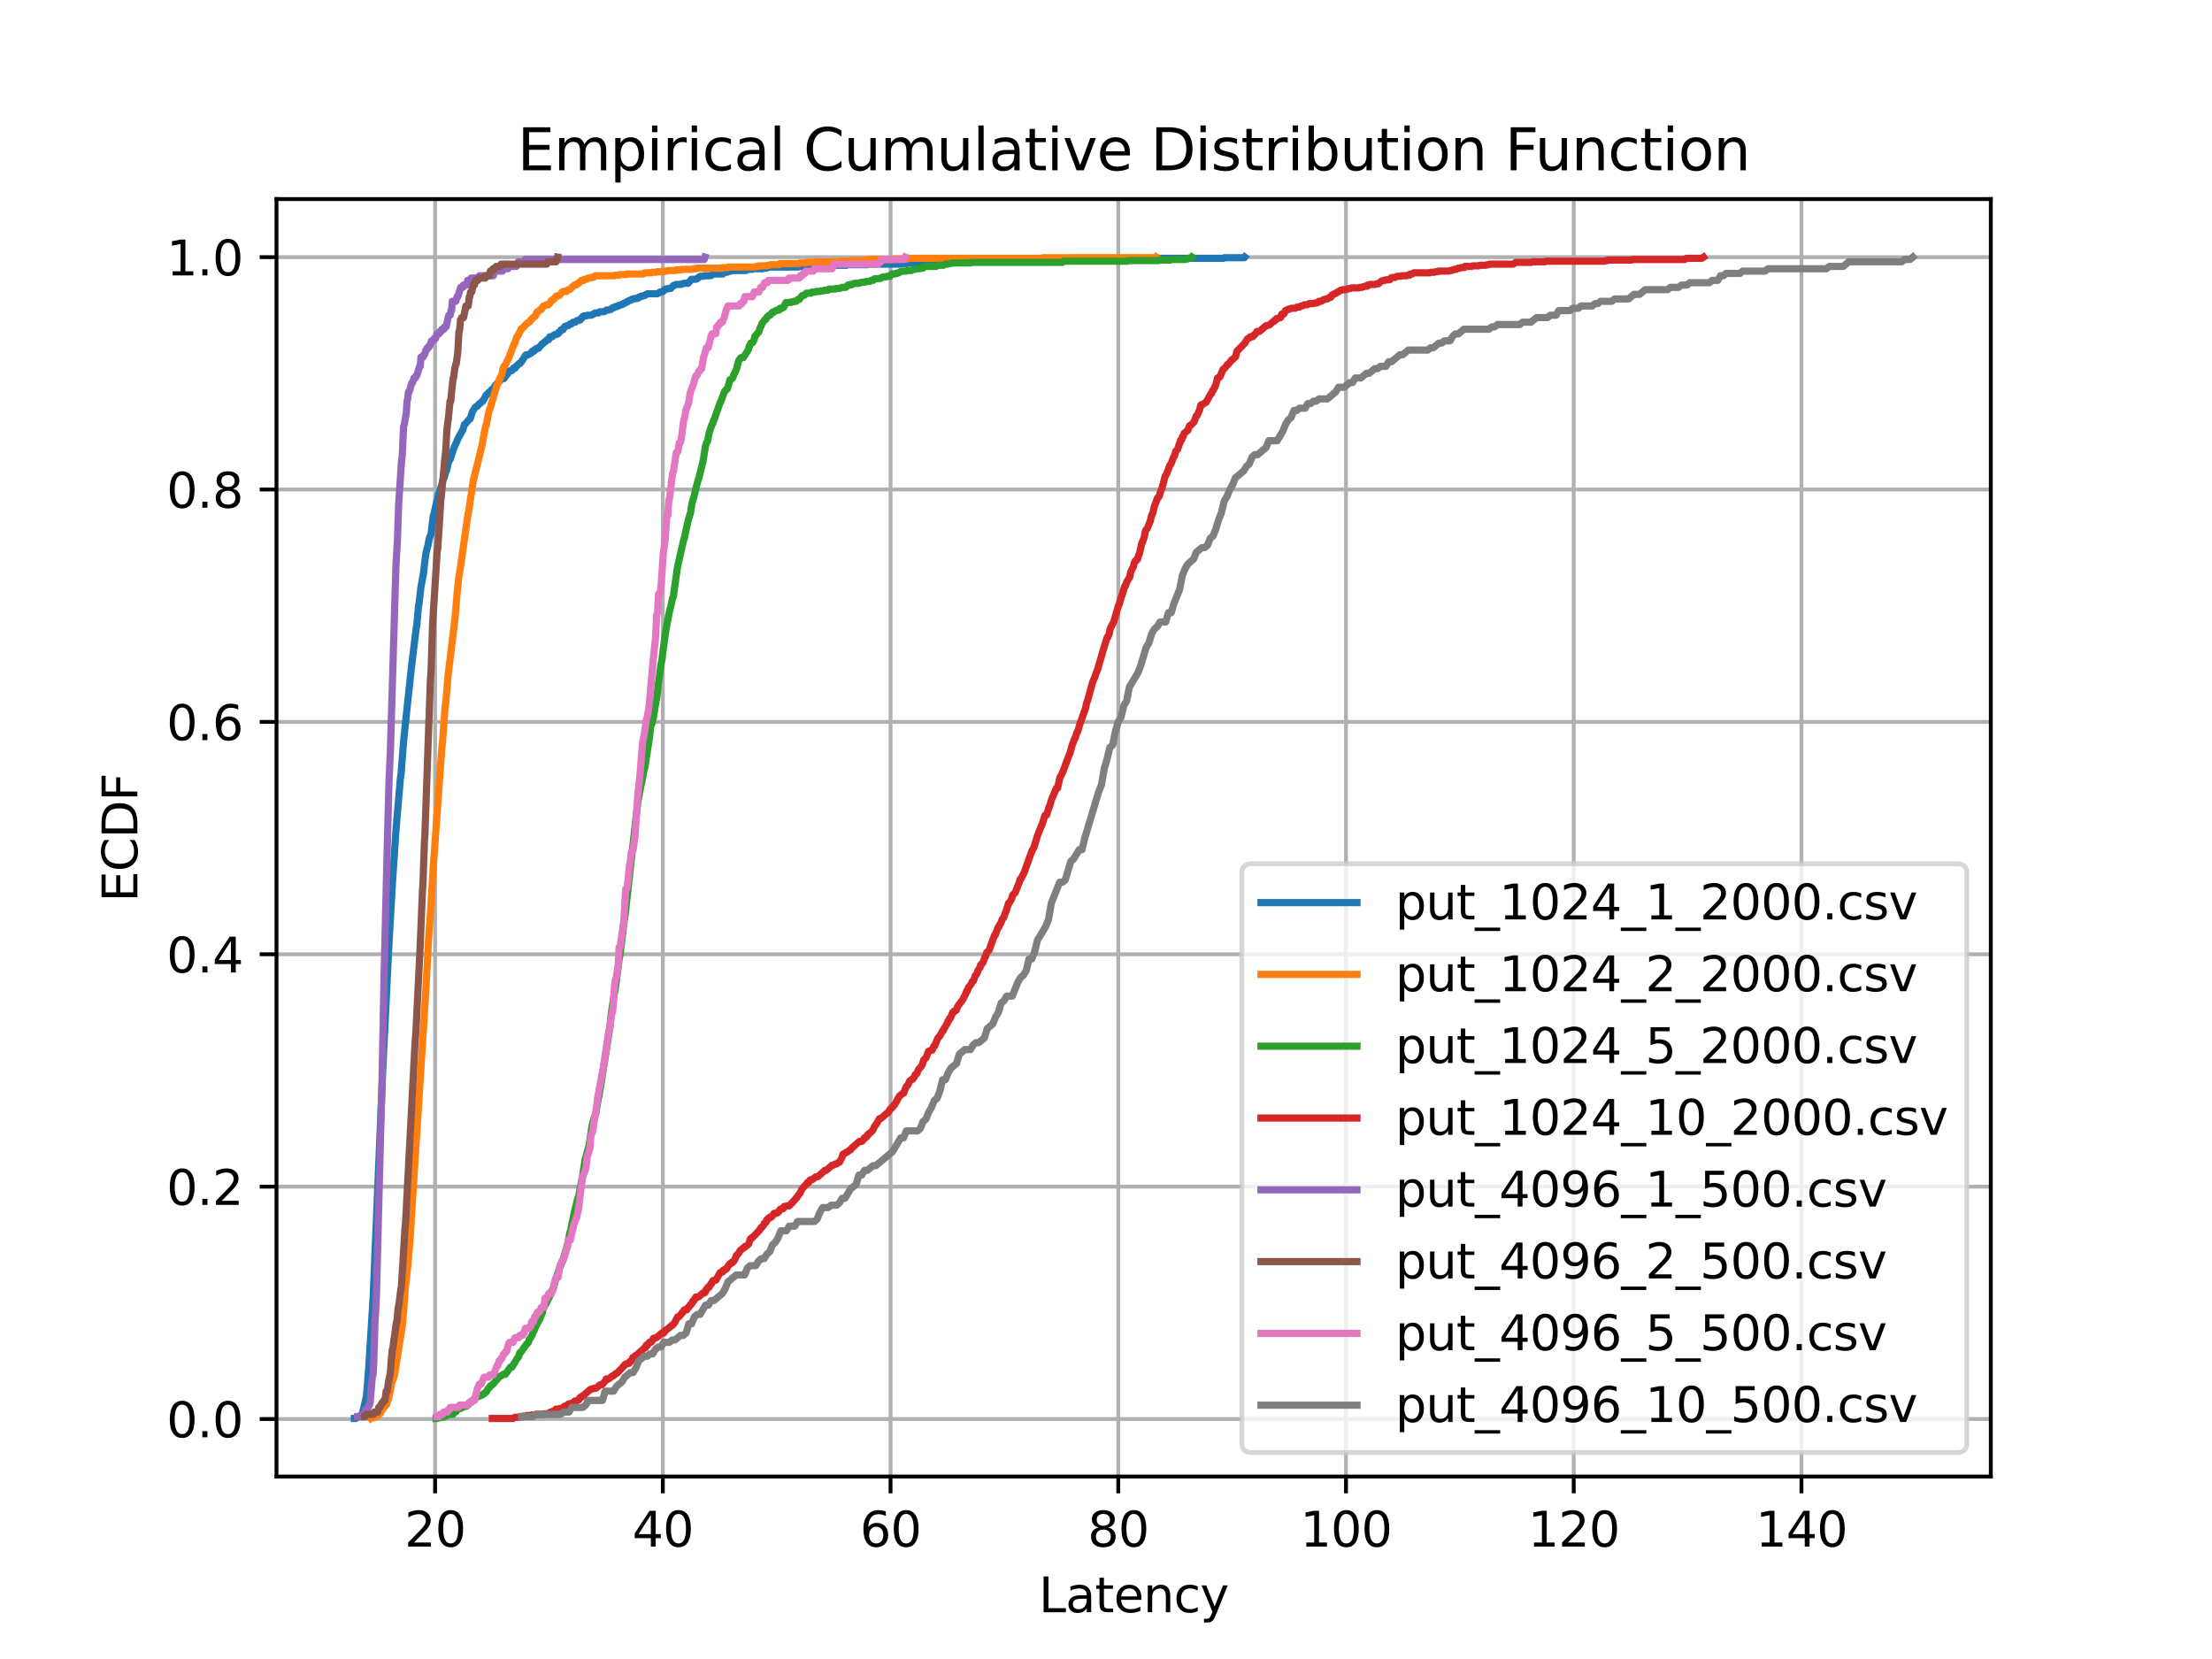 <?xml version="1.0" encoding="utf-8" standalone="no"?>
<!DOCTYPE svg PUBLIC "-//W3C//DTD SVG 1.1//EN"
  "http://www.w3.org/Graphics/SVG/1.1/DTD/svg11.dtd">
<svg xmlns:xlink="http://www.w3.org/1999/xlink" width="460.8pt" height="345.6pt" viewBox="0 0 460.8 345.6" xmlns="http://www.w3.org/2000/svg" version="1.1">
 <defs>
  <style type="text/css">*{stroke-linejoin: round; stroke-linecap: butt}</style>
 </defs>
 <g id="figure_1">
  <g id="patch_1">
   <path d="M 0 345.6 
L 460.8 345.6 
L 460.8 0 
L 0 0 
z
" style="fill: #ffffff"/>
  </g>
  <g id="axes_1">
   <g id="patch_2">
    <path d="M 57.6 307.584 
L 414.72 307.584 
L 414.72 41.472 
L 57.6 41.472 
z
" style="fill: #ffffff"/>
   </g>
   <g id="matplotlib.axis_1">
    <g id="xtick_1">
     <g id="line2d_1">
      <path d="M 90.638 307.584 
L 90.638 41.472 
" clip-path="url(#p1d0782a2f0)" style="fill: none; stroke: #b0b0b0; stroke-width: 0.8; stroke-linecap: square"/>
     </g>
     <g id="line2d_2">
      <defs>
       <path id="mbf7966f3f5" d="M 0 0 
L 0 3.5 
" style="stroke: #000000; stroke-width: 0.8"/>
      </defs>
      <g>
       <use xlink:href="#mbf7966f3f5" x="90.638" y="307.584" style="stroke: #000000; stroke-width: 0.8"/>
      </g>
     </g>
     <g id="text_1">
      <!-- 20 -->
      <g transform="translate(84.275 322.182) scale(0.1 -0.1)">
       <defs>
        <path id="DejaVuSans-32" d="M 1228 531 
L 3431 531 
L 3431 0 
L 469 0 
L 469 531 
Q 828 903 1448 1529 
Q 2069 2156 2228 2338 
Q 2531 2678 2651 2914 
Q 2772 3150 2772 3378 
Q 2772 3750 2511 3984 
Q 2250 4219 1831 4219 
Q 1534 4219 1204 4116 
Q 875 4013 500 3803 
L 500 4441 
Q 881 4594 1212 4672 
Q 1544 4750 1819 4750 
Q 2544 4750 2975 4387 
Q 3406 4025 3406 3419 
Q 3406 3131 3298 2873 
Q 3191 2616 2906 2266 
Q 2828 2175 2409 1742 
Q 1991 1309 1228 531 
z
" transform="scale(0.016)"/>
        <path id="DejaVuSans-30" d="M 2034 4250 
Q 1547 4250 1301 3770 
Q 1056 3291 1056 2328 
Q 1056 1369 1301 889 
Q 1547 409 2034 409 
Q 2525 409 2770 889 
Q 3016 1369 3016 2328 
Q 3016 3291 2770 3770 
Q 2525 4250 2034 4250 
z
M 2034 4750 
Q 2819 4750 3233 4129 
Q 3647 3509 3647 2328 
Q 3647 1150 3233 529 
Q 2819 -91 2034 -91 
Q 1250 -91 836 529 
Q 422 1150 422 2328 
Q 422 3509 836 4129 
Q 1250 4750 2034 4750 
z
" transform="scale(0.016)"/>
       </defs>
       <use xlink:href="#DejaVuSans-32"/>
       <use xlink:href="#DejaVuSans-30" x="63.623"/>
      </g>
     </g>
    </g>
    <g id="xtick_2">
     <g id="line2d_3">
      <path d="M 138.077 307.584 
L 138.077 41.472 
" clip-path="url(#p1d0782a2f0)" style="fill: none; stroke: #b0b0b0; stroke-width: 0.8; stroke-linecap: square"/>
     </g>
     <g id="line2d_4">
      <g>
       <use xlink:href="#mbf7966f3f5" x="138.077" y="307.584" style="stroke: #000000; stroke-width: 0.8"/>
      </g>
     </g>
     <g id="text_2">
      <!-- 40 -->
      <g transform="translate(131.715 322.182) scale(0.1 -0.1)">
       <defs>
        <path id="DejaVuSans-34" d="M 2419 4116 
L 825 1625 
L 2419 1625 
L 2419 4116 
z
M 2253 4666 
L 3047 4666 
L 3047 1625 
L 3713 1625 
L 3713 1100 
L 3047 1100 
L 3047 0 
L 2419 0 
L 2419 1100 
L 313 1100 
L 313 1709 
L 2253 4666 
z
" transform="scale(0.016)"/>
       </defs>
       <use xlink:href="#DejaVuSans-34"/>
       <use xlink:href="#DejaVuSans-30" x="63.623"/>
      </g>
     </g>
    </g>
    <g id="xtick_3">
     <g id="line2d_5">
      <path d="M 185.517 307.584 
L 185.517 41.472 
" clip-path="url(#p1d0782a2f0)" style="fill: none; stroke: #b0b0b0; stroke-width: 0.8; stroke-linecap: square"/>
     </g>
     <g id="line2d_6">
      <g>
       <use xlink:href="#mbf7966f3f5" x="185.517" y="307.584" style="stroke: #000000; stroke-width: 0.8"/>
      </g>
     </g>
     <g id="text_3">
      <!-- 60 -->
      <g transform="translate(179.154 322.182) scale(0.1 -0.1)">
       <defs>
        <path id="DejaVuSans-36" d="M 2113 2584 
Q 1688 2584 1439 2293 
Q 1191 2003 1191 1497 
Q 1191 994 1439 701 
Q 1688 409 2113 409 
Q 2538 409 2786 701 
Q 3034 994 3034 1497 
Q 3034 2003 2786 2293 
Q 2538 2584 2113 2584 
z
M 3366 4563 
L 3366 3988 
Q 3128 4100 2886 4159 
Q 2644 4219 2406 4219 
Q 1781 4219 1451 3797 
Q 1122 3375 1075 2522 
Q 1259 2794 1537 2939 
Q 1816 3084 2150 3084 
Q 2853 3084 3261 2657 
Q 3669 2231 3669 1497 
Q 3669 778 3244 343 
Q 2819 -91 2113 -91 
Q 1303 -91 875 529 
Q 447 1150 447 2328 
Q 447 3434 972 4092 
Q 1497 4750 2381 4750 
Q 2619 4750 2861 4703 
Q 3103 4656 3366 4563 
z
" transform="scale(0.016)"/>
       </defs>
       <use xlink:href="#DejaVuSans-36"/>
       <use xlink:href="#DejaVuSans-30" x="63.623"/>
      </g>
     </g>
    </g>
    <g id="xtick_4">
     <g id="line2d_7">
      <path d="M 232.956 307.584 
L 232.956 41.472 
" clip-path="url(#p1d0782a2f0)" style="fill: none; stroke: #b0b0b0; stroke-width: 0.8; stroke-linecap: square"/>
     </g>
     <g id="line2d_8">
      <g>
       <use xlink:href="#mbf7966f3f5" x="232.956" y="307.584" style="stroke: #000000; stroke-width: 0.8"/>
      </g>
     </g>
     <g id="text_4">
      <!-- 80 -->
      <g transform="translate(226.593 322.182) scale(0.1 -0.1)">
       <defs>
        <path id="DejaVuSans-38" d="M 2034 2216 
Q 1584 2216 1326 1975 
Q 1069 1734 1069 1313 
Q 1069 891 1326 650 
Q 1584 409 2034 409 
Q 2484 409 2743 651 
Q 3003 894 3003 1313 
Q 3003 1734 2745 1975 
Q 2488 2216 2034 2216 
z
M 1403 2484 
Q 997 2584 770 2862 
Q 544 3141 544 3541 
Q 544 4100 942 4425 
Q 1341 4750 2034 4750 
Q 2731 4750 3128 4425 
Q 3525 4100 3525 3541 
Q 3525 3141 3298 2862 
Q 3072 2584 2669 2484 
Q 3125 2378 3379 2068 
Q 3634 1759 3634 1313 
Q 3634 634 3220 271 
Q 2806 -91 2034 -91 
Q 1263 -91 848 271 
Q 434 634 434 1313 
Q 434 1759 690 2068 
Q 947 2378 1403 2484 
z
M 1172 3481 
Q 1172 3119 1398 2916 
Q 1625 2713 2034 2713 
Q 2441 2713 2670 2916 
Q 2900 3119 2900 3481 
Q 2900 3844 2670 4047 
Q 2441 4250 2034 4250 
Q 1625 4250 1398 4047 
Q 1172 3844 1172 3481 
z
" transform="scale(0.016)"/>
       </defs>
       <use xlink:href="#DejaVuSans-38"/>
       <use xlink:href="#DejaVuSans-30" x="63.623"/>
      </g>
     </g>
    </g>
    <g id="xtick_5">
     <g id="line2d_9">
      <path d="M 280.395 307.584 
L 280.395 41.472 
" clip-path="url(#p1d0782a2f0)" style="fill: none; stroke: #b0b0b0; stroke-width: 0.8; stroke-linecap: square"/>
     </g>
     <g id="line2d_10">
      <g>
       <use xlink:href="#mbf7966f3f5" x="280.395" y="307.584" style="stroke: #000000; stroke-width: 0.8"/>
      </g>
     </g>
     <g id="text_5">
      <!-- 100 -->
      <g transform="translate(270.852 322.182) scale(0.1 -0.1)">
       <defs>
        <path id="DejaVuSans-31" d="M 794 531 
L 1825 531 
L 1825 4091 
L 703 3866 
L 703 4441 
L 1819 4666 
L 2450 4666 
L 2450 531 
L 3481 531 
L 3481 0 
L 794 0 
L 794 531 
z
" transform="scale(0.016)"/>
       </defs>
       <use xlink:href="#DejaVuSans-31"/>
       <use xlink:href="#DejaVuSans-30" x="63.623"/>
       <use xlink:href="#DejaVuSans-30" x="127.246"/>
      </g>
     </g>
    </g>
    <g id="xtick_6">
     <g id="line2d_11">
      <path d="M 327.835 307.584 
L 327.835 41.472 
" clip-path="url(#p1d0782a2f0)" style="fill: none; stroke: #b0b0b0; stroke-width: 0.8; stroke-linecap: square"/>
     </g>
     <g id="line2d_12">
      <g>
       <use xlink:href="#mbf7966f3f5" x="327.835" y="307.584" style="stroke: #000000; stroke-width: 0.8"/>
      </g>
     </g>
     <g id="text_6">
      <!-- 120 -->
      <g transform="translate(318.291 322.182) scale(0.1 -0.1)">
       <use xlink:href="#DejaVuSans-31"/>
       <use xlink:href="#DejaVuSans-32" x="63.623"/>
       <use xlink:href="#DejaVuSans-30" x="127.246"/>
      </g>
     </g>
    </g>
    <g id="xtick_7">
     <g id="line2d_13">
      <path d="M 375.274 307.584 
L 375.274 41.472 
" clip-path="url(#p1d0782a2f0)" style="fill: none; stroke: #b0b0b0; stroke-width: 0.8; stroke-linecap: square"/>
     </g>
     <g id="line2d_14">
      <g>
       <use xlink:href="#mbf7966f3f5" x="375.274" y="307.584" style="stroke: #000000; stroke-width: 0.8"/>
      </g>
     </g>
     <g id="text_7">
      <!-- 140 -->
      <g transform="translate(365.73 322.182) scale(0.1 -0.1)">
       <use xlink:href="#DejaVuSans-31"/>
       <use xlink:href="#DejaVuSans-34" x="63.623"/>
       <use xlink:href="#DejaVuSans-30" x="127.246"/>
      </g>
     </g>
    </g>
    <g id="text_8">
     <!-- Latency -->
     <g transform="translate(216.396 335.861) scale(0.1 -0.1)">
      <defs>
       <path id="DejaVuSans-4c" d="M 628 4666 
L 1259 4666 
L 1259 531 
L 3531 531 
L 3531 0 
L 628 0 
L 628 4666 
z
" transform="scale(0.016)"/>
       <path id="DejaVuSans-61" d="M 2194 1759 
Q 1497 1759 1228 1600 
Q 959 1441 959 1056 
Q 959 750 1161 570 
Q 1363 391 1709 391 
Q 2188 391 2477 730 
Q 2766 1069 2766 1631 
L 2766 1759 
L 2194 1759 
z
M 3341 1997 
L 3341 0 
L 2766 0 
L 2766 531 
Q 2569 213 2275 61 
Q 1981 -91 1556 -91 
Q 1019 -91 701 211 
Q 384 513 384 1019 
Q 384 1609 779 1909 
Q 1175 2209 1959 2209 
L 2766 2209 
L 2766 2266 
Q 2766 2663 2505 2880 
Q 2244 3097 1772 3097 
Q 1472 3097 1187 3025 
Q 903 2953 641 2809 
L 641 3341 
Q 956 3463 1253 3523 
Q 1550 3584 1831 3584 
Q 2591 3584 2966 3190 
Q 3341 2797 3341 1997 
z
" transform="scale(0.016)"/>
       <path id="DejaVuSans-74" d="M 1172 4494 
L 1172 3500 
L 2356 3500 
L 2356 3053 
L 1172 3053 
L 1172 1153 
Q 1172 725 1289 603 
Q 1406 481 1766 481 
L 2356 481 
L 2356 0 
L 1766 0 
Q 1100 0 847 248 
Q 594 497 594 1153 
L 594 3053 
L 172 3053 
L 172 3500 
L 594 3500 
L 594 4494 
L 1172 4494 
z
" transform="scale(0.016)"/>
       <path id="DejaVuSans-65" d="M 3597 1894 
L 3597 1613 
L 953 1613 
Q 991 1019 1311 708 
Q 1631 397 2203 397 
Q 2534 397 2845 478 
Q 3156 559 3463 722 
L 3463 178 
Q 3153 47 2828 -22 
Q 2503 -91 2169 -91 
Q 1331 -91 842 396 
Q 353 884 353 1716 
Q 353 2575 817 3079 
Q 1281 3584 2069 3584 
Q 2775 3584 3186 3129 
Q 3597 2675 3597 1894 
z
M 3022 2063 
Q 3016 2534 2758 2815 
Q 2500 3097 2075 3097 
Q 1594 3097 1305 2825 
Q 1016 2553 972 2059 
L 3022 2063 
z
" transform="scale(0.016)"/>
       <path id="DejaVuSans-6e" d="M 3513 2113 
L 3513 0 
L 2938 0 
L 2938 2094 
Q 2938 2591 2744 2837 
Q 2550 3084 2163 3084 
Q 1697 3084 1428 2787 
Q 1159 2491 1159 1978 
L 1159 0 
L 581 0 
L 581 3500 
L 1159 3500 
L 1159 2956 
Q 1366 3272 1645 3428 
Q 1925 3584 2291 3584 
Q 2894 3584 3203 3211 
Q 3513 2838 3513 2113 
z
" transform="scale(0.016)"/>
       <path id="DejaVuSans-63" d="M 3122 3366 
L 3122 2828 
Q 2878 2963 2633 3030 
Q 2388 3097 2138 3097 
Q 1578 3097 1268 2742 
Q 959 2388 959 1747 
Q 959 1106 1268 751 
Q 1578 397 2138 397 
Q 2388 397 2633 464 
Q 2878 531 3122 666 
L 3122 134 
Q 2881 22 2623 -34 
Q 2366 -91 2075 -91 
Q 1284 -91 818 406 
Q 353 903 353 1747 
Q 353 2603 823 3093 
Q 1294 3584 2113 3584 
Q 2378 3584 2631 3529 
Q 2884 3475 3122 3366 
z
" transform="scale(0.016)"/>
       <path id="DejaVuSans-79" d="M 2059 -325 
Q 1816 -950 1584 -1140 
Q 1353 -1331 966 -1331 
L 506 -1331 
L 506 -850 
L 844 -850 
Q 1081 -850 1212 -737 
Q 1344 -625 1503 -206 
L 1606 56 
L 191 3500 
L 800 3500 
L 1894 763 
L 2988 3500 
L 3597 3500 
L 2059 -325 
z
" transform="scale(0.016)"/>
      </defs>
      <use xlink:href="#DejaVuSans-4c"/>
      <use xlink:href="#DejaVuSans-61" x="55.713"/>
      <use xlink:href="#DejaVuSans-74" x="116.992"/>
      <use xlink:href="#DejaVuSans-65" x="156.201"/>
      <use xlink:href="#DejaVuSans-6e" x="217.725"/>
      <use xlink:href="#DejaVuSans-63" x="281.104"/>
      <use xlink:href="#DejaVuSans-79" x="336.084"/>
     </g>
    </g>
   </g>
   <g id="matplotlib.axis_2">
    <g id="ytick_1">
     <g id="line2d_15">
      <path d="M 57.6 295.609 
L 414.72 295.609 
" clip-path="url(#p1d0782a2f0)" style="fill: none; stroke: #b0b0b0; stroke-width: 0.8; stroke-linecap: square"/>
     </g>
     <g id="line2d_16">
      <defs>
       <path id="ma860dd20e4" d="M 0 0 
L -3.5 0 
" style="stroke: #000000; stroke-width: 0.8"/>
      </defs>
      <g>
       <use xlink:href="#ma860dd20e4" x="57.6" y="295.609" style="stroke: #000000; stroke-width: 0.8"/>
      </g>
     </g>
     <g id="text_9">
      <!-- 0.0 -->
      <g transform="translate(34.697 299.408) scale(0.1 -0.1)">
       <defs>
        <path id="DejaVuSans-2e" d="M 684 794 
L 1344 794 
L 1344 0 
L 684 0 
L 684 794 
z
" transform="scale(0.016)"/>
       </defs>
       <use xlink:href="#DejaVuSans-30"/>
       <use xlink:href="#DejaVuSans-2e" x="63.623"/>
       <use xlink:href="#DejaVuSans-30" x="95.41"/>
      </g>
     </g>
    </g>
    <g id="ytick_2">
     <g id="line2d_17">
      <path d="M 57.6 247.201 
L 414.72 247.201 
" clip-path="url(#p1d0782a2f0)" style="fill: none; stroke: #b0b0b0; stroke-width: 0.8; stroke-linecap: square"/>
     </g>
     <g id="line2d_18">
      <g>
       <use xlink:href="#ma860dd20e4" x="57.6" y="247.201" style="stroke: #000000; stroke-width: 0.8"/>
      </g>
     </g>
     <g id="text_10">
      <!-- 0.2 -->
      <g transform="translate(34.697 251) scale(0.1 -0.1)">
       <use xlink:href="#DejaVuSans-30"/>
       <use xlink:href="#DejaVuSans-2e" x="63.623"/>
       <use xlink:href="#DejaVuSans-32" x="95.41"/>
      </g>
     </g>
    </g>
    <g id="ytick_3">
     <g id="line2d_19">
      <path d="M 57.6 198.793 
L 414.72 198.793 
" clip-path="url(#p1d0782a2f0)" style="fill: none; stroke: #b0b0b0; stroke-width: 0.8; stroke-linecap: square"/>
     </g>
     <g id="line2d_20">
      <g>
       <use xlink:href="#ma860dd20e4" x="57.6" y="198.793" style="stroke: #000000; stroke-width: 0.8"/>
      </g>
     </g>
     <g id="text_11">
      <!-- 0.4 -->
      <g transform="translate(34.697 202.592) scale(0.1 -0.1)">
       <use xlink:href="#DejaVuSans-30"/>
       <use xlink:href="#DejaVuSans-2e" x="63.623"/>
       <use xlink:href="#DejaVuSans-34" x="95.41"/>
      </g>
     </g>
    </g>
    <g id="ytick_4">
     <g id="line2d_21">
      <path d="M 57.6 150.384 
L 414.72 150.384 
" clip-path="url(#p1d0782a2f0)" style="fill: none; stroke: #b0b0b0; stroke-width: 0.8; stroke-linecap: square"/>
     </g>
     <g id="line2d_22">
      <g>
       <use xlink:href="#ma860dd20e4" x="57.6" y="150.384" style="stroke: #000000; stroke-width: 0.8"/>
      </g>
     </g>
     <g id="text_12">
      <!-- 0.6 -->
      <g transform="translate(34.697 154.184) scale(0.1 -0.1)">
       <use xlink:href="#DejaVuSans-30"/>
       <use xlink:href="#DejaVuSans-2e" x="63.623"/>
       <use xlink:href="#DejaVuSans-36" x="95.41"/>
      </g>
     </g>
    </g>
    <g id="ytick_5">
     <g id="line2d_23">
      <path d="M 57.6 101.976 
L 414.72 101.976 
" clip-path="url(#p1d0782a2f0)" style="fill: none; stroke: #b0b0b0; stroke-width: 0.8; stroke-linecap: square"/>
     </g>
     <g id="line2d_24">
      <g>
       <use xlink:href="#ma860dd20e4" x="57.6" y="101.976" style="stroke: #000000; stroke-width: 0.8"/>
      </g>
     </g>
     <g id="text_13">
      <!-- 0.8 -->
      <g transform="translate(34.697 105.775) scale(0.1 -0.1)">
       <use xlink:href="#DejaVuSans-30"/>
       <use xlink:href="#DejaVuSans-2e" x="63.623"/>
       <use xlink:href="#DejaVuSans-38" x="95.41"/>
      </g>
     </g>
    </g>
    <g id="ytick_6">
     <g id="line2d_25">
      <path d="M 57.6 53.568 
L 414.72 53.568 
" clip-path="url(#p1d0782a2f0)" style="fill: none; stroke: #b0b0b0; stroke-width: 0.8; stroke-linecap: square"/>
     </g>
     <g id="line2d_26">
      <g>
       <use xlink:href="#ma860dd20e4" x="57.6" y="53.568" style="stroke: #000000; stroke-width: 0.8"/>
      </g>
     </g>
     <g id="text_14">
      <!-- 1.0 -->
      <g transform="translate(34.697 57.367) scale(0.1 -0.1)">
       <use xlink:href="#DejaVuSans-31"/>
       <use xlink:href="#DejaVuSans-2e" x="63.623"/>
       <use xlink:href="#DejaVuSans-30" x="95.41"/>
      </g>
     </g>
    </g>
    <g id="text_15">
     <!-- ECDF -->
     <g transform="translate(28.617 187.905) rotate(-90) scale(0.1 -0.1)">
      <defs>
       <path id="DejaVuSans-45" d="M 628 4666 
L 3578 4666 
L 3578 4134 
L 1259 4134 
L 1259 2753 
L 3481 2753 
L 3481 2222 
L 1259 2222 
L 1259 531 
L 3634 531 
L 3634 0 
L 628 0 
L 628 4666 
z
" transform="scale(0.016)"/>
       <path id="DejaVuSans-43" d="M 4122 4306 
L 4122 3641 
Q 3803 3938 3442 4084 
Q 3081 4231 2675 4231 
Q 1875 4231 1450 3742 
Q 1025 3253 1025 2328 
Q 1025 1406 1450 917 
Q 1875 428 2675 428 
Q 3081 428 3442 575 
Q 3803 722 4122 1019 
L 4122 359 
Q 3791 134 3420 21 
Q 3050 -91 2638 -91 
Q 1578 -91 968 557 
Q 359 1206 359 2328 
Q 359 3453 968 4101 
Q 1578 4750 2638 4750 
Q 3056 4750 3426 4639 
Q 3797 4528 4122 4306 
z
" transform="scale(0.016)"/>
       <path id="DejaVuSans-44" d="M 1259 4147 
L 1259 519 
L 2022 519 
Q 2988 519 3436 956 
Q 3884 1394 3884 2338 
Q 3884 3275 3436 3711 
Q 2988 4147 2022 4147 
L 1259 4147 
z
M 628 4666 
L 1925 4666 
Q 3281 4666 3915 4102 
Q 4550 3538 4550 2338 
Q 4550 1131 3912 565 
Q 3275 0 1925 0 
L 628 0 
L 628 4666 
z
" transform="scale(0.016)"/>
       <path id="DejaVuSans-46" d="M 628 4666 
L 3309 4666 
L 3309 4134 
L 1259 4134 
L 1259 2759 
L 3109 2759 
L 3109 2228 
L 1259 2228 
L 1259 0 
L 628 0 
L 628 4666 
z
" transform="scale(0.016)"/>
      </defs>
      <use xlink:href="#DejaVuSans-45"/>
      <use xlink:href="#DejaVuSans-43" x="63.184"/>
      <use xlink:href="#DejaVuSans-44" x="133.008"/>
      <use xlink:href="#DejaVuSans-46" x="210.01"/>
     </g>
    </g>
   </g>
   <g id="line2d_27">
    <path d="M 73.833 295.488 
L 74.111 295.488 
L 74.297 295.246 
L 74.482 295.246 
L 74.761 295.004 
L 74.946 295.004 
L 75.132 294.883 
L 75.317 294.883 
L 75.688 293.673 
L 76.338 290.889 
L 76.802 285.08 
L 77.73 270.316 
L 79.771 222.029 
L 80.327 210.895 
L 80.884 199.519 
L 81.07 195.767 
L 81.812 182.939 
L 82.09 178.945 
L 82.461 173.378 
L 82.833 168.78 
L 83.018 166.722 
L 83.389 162.365 
L 83.575 160.913 
L 84.132 153.773 
L 84.503 150.263 
L 84.688 148.569 
L 85.152 144.212 
L 85.709 139.008 
L 86.729 130.658 
L 86.822 130.295 
L 87.193 126.18 
L 87.286 125.817 
L 87.657 122.55 
L 88.214 119.403 
L 88.585 116.257 
L 88.771 115.046 
L 89.049 113.957 
L 89.142 113.715 
L 89.42 112.142 
L 89.791 111.295 
L 90.255 107.422 
L 90.348 107.301 
L 90.997 104.397 
L 91.09 104.397 
L 91.369 102.944 
L 92.018 101.008 
L 92.296 99.919 
L 92.482 99.677 
L 92.946 97.983 
L 93.039 97.983 
L 93.41 96.167 
L 93.503 96.167 
L 93.688 95.683 
L 93.781 95.683 
L 94.059 94.836 
L 94.245 94.231 
L 94.616 93.142 
L 94.802 92.779 
L 95.544 91.084 
L 95.637 90.963 
L 95.822 90.6 
L 96.1 90.116 
L 96.379 89.632 
L 96.75 88.422 
L 96.843 88.422 
L 97.771 87.333 
L 97.863 87.333 
L 97.956 87.212 
L 98.42 85.759 
L 98.884 85.033 
L 99.07 84.791 
L 99.255 84.67 
L 99.348 84.67 
L 99.905 84.065 
L 99.997 84.065 
L 100.461 83.581 
L 100.554 83.581 
L 100.925 82.976 
L 101.296 82.25 
L 101.389 82.25 
L 101.946 81.645 
L 102.131 81.645 
L 102.41 81.161 
L 102.595 81.04 
L 102.874 81.04 
L 103.059 80.435 
L 103.801 79.587 
L 103.894 79.587 
L 104.544 78.861 
L 105.008 78.861 
L 105.193 78.498 
L 105.379 78.256 
L 105.75 77.893 
L 105.935 77.288 
L 106.307 77.288 
L 106.492 77.167 
L 106.678 77.167 
L 106.956 76.683 
L 107.327 76.683 
L 107.605 76.199 
L 107.698 76.199 
L 108.162 75.715 
L 108.348 75.715 
L 108.533 75.473 
L 109.276 74.384 
L 109.461 74.02 
L 109.647 73.899 
L 110.018 73.899 
L 110.203 73.778 
L 110.296 73.778 
L 110.575 73.536 
L 110.667 73.536 
L 110.853 73.173 
L 111.224 73.173 
L 111.41 72.81 
L 111.595 72.81 
L 111.781 72.568 
L 112.152 72.568 
L 112.987 71.6 
L 113.08 71.6 
L 113.451 71.237 
L 113.544 71.237 
L 114.007 70.753 
L 114.286 70.753 
L 114.379 70.632 
L 114.564 70.148 
L 115.028 70.148 
L 115.399 69.785 
L 115.492 69.785 
L 115.678 69.664 
L 115.956 69.664 
L 116.141 69.543 
L 116.234 69.543 
L 116.42 69.18 
L 116.605 69.18 
L 116.884 68.696 
L 117.255 68.696 
L 117.533 68.211 
L 117.719 67.969 
L 117.904 67.969 
L 118.09 67.848 
L 118.368 67.848 
L 118.739 67.485 
L 119.018 67.485 
L 119.389 67.122 
L 119.853 67.122 
L 120.038 66.88 
L 120.224 66.759 
L 120.595 66.759 
L 120.781 66.638 
L 120.873 66.638 
L 121.059 66.275 
L 121.244 66.275 
L 121.43 65.912 
L 121.523 65.912 
L 121.708 65.791 
L 122.172 65.791 
L 122.358 65.67 
L 123.193 65.67 
L 123.378 65.549 
L 123.471 65.549 
L 123.75 65.307 
L 123.842 65.307 
L 124.028 65.186 
L 124.677 65.186 
L 124.956 64.944 
L 125.791 64.944 
L 125.976 64.823 
L 126.069 64.823 
L 126.348 64.581 
L 126.904 64.581 
L 127.09 64.46 
L 127.275 64.46 
L 127.646 64.097 
L 127.925 64.097 
L 128.203 63.855 
L 128.574 63.855 
L 128.853 63.613 
L 129.131 63.613 
L 129.317 63.492 
L 129.409 63.492 
L 129.595 63.371 
L 129.78 63.371 
L 130.059 63.129 
L 130.244 63.129 
L 130.523 62.887 
L 130.708 62.887 
L 130.987 62.645 
L 131.079 62.645 
L 131.265 62.524 
L 131.451 62.524 
L 131.729 62.281 
L 132.1 62.281 
L 132.286 62.16 
L 132.842 62.16 
L 133.028 61.918 
L 133.306 61.918 
L 133.585 61.676 
L 133.956 61.676 
L 134.141 61.555 
L 134.327 61.555 
L 134.605 61.313 
L 134.698 61.313 
L 134.883 61.192 
L 136.925 61.192 
L 137.11 61.071 
L 137.203 61.071 
L 137.481 60.829 
L 137.76 60.829 
L 137.945 60.708 
L 138.131 60.708 
L 138.595 60.224 
L 138.966 60.224 
L 139.151 60.103 
L 139.708 60.103 
L 140.265 59.498 
L 140.358 59.498 
L 140.543 59.377 
L 140.636 59.377 
L 140.822 59.256 
L 141.842 59.256 
L 142.028 59.135 
L 142.213 59.135 
L 142.399 59.014 
L 143.327 59.014 
L 144.069 58.167 
L 144.997 58.167 
L 145.182 58.046 
L 145.275 58.046 
L 145.461 57.804 
L 145.553 57.804 
L 145.832 57.562 
L 146.481 57.562 
L 146.667 57.441 
L 148.059 57.441 
L 148.337 57.199 
L 148.522 57.199 
L 148.708 57.078 
L 150.564 57.078 
L 150.935 56.715 
L 151.492 56.715 
L 151.677 56.594 
L 151.77 56.594 
L 151.955 56.472 
L 152.327 56.472 
L 152.512 56.351 
L 155.388 56.351 
L 155.667 56.109 
L 156.687 56.109 
L 156.873 55.988 
L 158.821 55.988 
L 159.007 55.867 
L 159.656 55.867 
L 159.842 55.746 
L 159.935 55.746 
L 160.12 55.625 
L 166.337 55.625 
L 166.522 55.504 
L 167.357 55.504 
L 167.543 55.383 
L 170.048 55.383 
L 170.234 55.262 
L 176.357 55.262 
L 176.543 55.141 
L 180.625 55.141 
L 180.811 55.02 
L 187.398 55.02 
L 187.584 54.899 
L 189.068 54.899 
L 189.254 54.778 
L 192.78 54.778 
L 192.965 54.657 
L 195.192 54.657 
L 195.378 54.536 
L 203.635 54.536 
L 203.821 54.415 
L 212.913 54.415 
L 213.192 54.173 
L 215.604 54.173 
L 215.79 54.052 
L 218.851 54.052 
L 219.037 53.931 
L 223.027 53.931 
L 223.212 53.81 
L 254.851 53.81 
L 255.037 53.689 
L 259.212 53.689 
L 259.305 53.568 
L 259.305 53.568 
" clip-path="url(#p1d0782a2f0)" style="fill: none; stroke: #1f77b4; stroke-width: 1.5; stroke-linecap: square"/>
   </g>
   <g id="line2d_28">
    <path d="M 77.239 295.488 
L 77.403 295.367 
L 77.73 295.367 
L 77.894 295.246 
L 78.057 295.246 
L 78.385 294.883 
L 78.794 294.883 
L 79.04 294.399 
L 79.285 294.399 
L 79.531 293.794 
L 79.613 293.794 
L 79.858 293.31 
L 80.022 293.068 
L 80.268 292.826 
L 80.349 292.826 
L 80.595 292.462 
L 80.84 291.494 
L 80.922 291.494 
L 81.413 289.195 
L 81.659 287.743 
L 81.823 287.38 
L 81.905 287.38 
L 82.232 286.169 
L 83.787 276.367 
L 84.115 272.736 
L 84.442 268.258 
L 84.933 263.902 
L 85.179 260.997 
L 85.506 257.124 
L 85.834 251.437 
L 87.634 223.36 
L 88.535 209.2 
L 88.862 203.512 
L 89.272 195.646 
L 89.681 189.837 
L 90.254 180.64 
L 92.055 155.588 
L 92.137 155.225 
L 92.709 147.48 
L 92.873 146.27 
L 93.364 140.461 
L 93.855 136.467 
L 94.756 129.085 
L 95.247 123.276 
L 95.574 120.25 
L 95.82 118.798 
L 97.539 106.817 
L 97.621 106.575 
L 98.603 100.04 
L 99.585 96.167 
L 99.831 95.199 
L 100.24 93.384 
L 100.322 93.263 
L 100.649 91.447 
L 101.059 89.269 
L 101.222 88.543 
L 101.304 88.543 
L 101.55 87.212 
L 101.959 85.275 
L 102.041 85.275 
L 102.532 83.581 
L 103.269 81.161 
L 103.596 80.071 
L 103.842 79.708 
L 104.087 78.861 
L 104.169 78.861 
L 104.333 78.498 
L 104.497 78.135 
L 104.578 77.893 
L 104.824 76.683 
L 104.988 76.32 
L 105.07 76.32 
L 105.397 75.836 
L 105.643 75.231 
L 105.97 74.626 
L 106.87 72.205 
L 106.952 72.084 
L 107.116 71.6 
L 107.198 71.6 
L 107.607 70.269 
L 107.689 70.269 
L 107.853 69.906 
L 107.935 69.906 
L 108.18 69.301 
L 108.426 68.938 
L 108.589 68.454 
L 108.753 68.454 
L 109.081 68.09 
L 109.162 68.09 
L 109.326 67.848 
L 109.654 67.485 
L 109.735 67.485 
L 109.899 67.243 
L 110.063 67.243 
L 110.308 67.001 
L 110.39 67.001 
L 110.554 66.638 
L 110.636 66.638 
L 111.045 66.154 
L 111.127 66.154 
L 111.372 65.912 
L 111.454 65.912 
L 111.536 65.791 
L 111.782 65.186 
L 111.945 64.944 
L 112.109 64.944 
L 112.437 64.581 
L 112.518 64.581 
L 112.682 64.46 
L 112.764 64.46 
L 112.928 64.097 
L 113.091 63.855 
L 113.255 63.734 
L 113.419 63.734 
L 113.583 63.613 
L 113.664 63.613 
L 113.828 63.492 
L 114.237 63.492 
L 114.401 63.25 
L 114.483 63.25 
L 114.647 63.008 
L 114.81 62.645 
L 114.974 62.645 
L 115.138 62.402 
L 115.302 62.402 
L 115.875 61.676 
L 116.202 61.676 
L 116.366 61.555 
L 116.529 61.555 
L 117.102 60.829 
L 117.184 60.829 
L 117.348 60.708 
L 118.003 60.708 
L 118.166 60.466 
L 118.248 60.466 
L 118.412 60.345 
L 118.576 60.345 
L 118.739 60.224 
L 118.821 60.224 
L 119.231 59.74 
L 119.312 59.74 
L 119.64 59.377 
L 120.049 59.377 
L 120.377 59.014 
L 120.54 59.014 
L 120.704 58.772 
L 120.786 58.772 
L 121.113 58.409 
L 121.604 58.409 
L 121.768 58.167 
L 122.259 58.167 
L 122.505 57.925 
L 122.914 57.925 
L 123.078 57.804 
L 123.405 57.804 
L 123.569 57.683 
L 123.814 57.683 
L 123.978 57.441 
L 128.071 57.441 
L 128.235 57.32 
L 128.971 57.32 
L 129.135 57.199 
L 130.363 57.199 
L 130.527 57.078 
L 133.883 57.078 
L 134.046 56.957 
L 134.21 56.957 
L 134.374 56.836 
L 135.602 56.836 
L 135.765 56.715 
L 136.748 56.715 
L 136.911 56.594 
L 138.303 56.594 
L 138.467 56.472 
L 138.958 56.472 
L 139.121 56.351 
L 140.677 56.351 
L 140.84 56.23 
L 141.904 56.23 
L 142.068 56.109 
L 144.196 56.109 
L 144.36 55.988 
L 145.015 55.988 
L 145.179 55.867 
L 150.417 55.867 
L 150.581 55.746 
L 151.563 55.746 
L 151.727 55.625 
L 157.375 55.625 
L 157.539 55.504 
L 157.948 55.504 
L 158.112 55.383 
L 159.667 55.383 
L 159.831 55.262 
L 160.322 55.262 
L 160.486 55.141 
L 162.286 55.141 
L 162.45 54.899 
L 166.461 54.899 
L 166.625 54.778 
L 167.934 54.778 
L 168.098 54.657 
L 169.49 54.657 
L 169.653 54.536 
L 174.81 54.536 
L 174.974 54.415 
L 176.938 54.415 
L 177.102 54.294 
L 179.64 54.294 
L 179.803 54.173 
L 180.786 54.173 
L 180.949 54.052 
L 185.861 54.052 
L 186.024 53.931 
L 188.971 53.931 
L 189.135 53.81 
L 217.048 53.81 
L 217.211 53.689 
L 240.786 53.689 
L 240.867 53.568 
L 240.867 53.568 
" clip-path="url(#p1d0782a2f0)" style="fill: none; stroke: #ff7f0e; stroke-width: 1.5; stroke-linecap: square"/>
   </g>
   <g id="line2d_29">
    <path d="M 90.865 295.488 
L 91.022 295.488 
L 91.18 295.367 
L 91.574 295.367 
L 91.731 295.246 
L 92.204 295.246 
L 92.361 295.125 
L 92.598 295.125 
L 92.755 294.883 
L 93.07 294.883 
L 93.228 294.641 
L 94.331 294.641 
L 94.488 294.399 
L 94.567 294.399 
L 94.882 294.036 
L 95.04 294.036 
L 95.276 293.552 
L 95.433 293.431 
L 95.827 293.431 
L 95.985 293.31 
L 96.142 293.31 
L 96.3 293.068 
L 96.694 293.068 
L 96.851 292.947 
L 97.167 292.947 
L 97.482 292.584 
L 97.56 292.584 
L 97.954 292.099 
L 98.191 292.099 
L 98.348 291.857 
L 98.427 291.857 
L 98.742 291.494 
L 98.821 291.494 
L 98.978 291.131 
L 99.215 291.131 
L 99.372 291.01 
L 99.451 291.01 
L 99.609 290.889 
L 99.766 290.889 
L 99.924 290.768 
L 100.081 290.768 
L 100.239 290.647 
L 100.396 290.647 
L 100.554 290.526 
L 100.633 290.526 
L 100.948 290.163 
L 101.105 290.163 
L 101.263 289.921 
L 101.342 289.921 
L 101.578 289.437 
L 101.893 289.074 
L 101.972 289.074 
L 102.129 288.711 
L 102.208 288.711 
L 102.366 288.59 
L 102.444 288.59 
L 102.76 288.227 
L 102.838 288.227 
L 103.468 287.38 
L 103.547 287.38 
L 104.02 286.775 
L 104.099 286.775 
L 104.256 286.654 
L 104.335 286.654 
L 104.493 286.532 
L 104.571 286.532 
L 104.808 286.29 
L 105.28 286.29 
L 106.304 284.838 
L 106.619 284.838 
L 107.644 283.144 
L 107.801 282.902 
L 108.037 282.66 
L 108.274 281.813 
L 108.431 281.692 
L 108.51 281.692 
L 109.692 279.997 
L 109.77 279.997 
L 110.086 279.634 
L 110.243 279.029 
L 110.322 279.029 
L 110.873 278.061 
L 111.11 277.456 
L 111.267 277.214 
L 111.504 276.488 
L 111.582 276.488 
L 111.976 275.52 
L 112.055 275.52 
L 112.449 274.793 
L 112.843 273.825 
L 112.921 273.704 
L 113.158 272.615 
L 113.473 272.01 
L 113.63 271.768 
L 113.867 271.405 
L 114.103 270.8 
L 114.497 270.074 
L 114.97 268.863 
L 115.285 268.379 
L 115.6 267.048 
L 116.781 263.539 
L 116.86 263.539 
L 117.018 262.933 
L 117.097 262.933 
L 117.254 262.57 
L 117.648 261.239 
L 118.199 259.424 
L 118.751 256.64 
L 118.83 256.519 
L 119.145 254.946 
L 119.617 252.647 
L 120.405 249.5 
L 120.484 249.5 
L 121.35 245.022 
L 121.902 241.513 
L 122.374 239.819 
L 122.69 238.729 
L 123.32 234.615 
L 123.477 233.889 
L 123.792 232.799 
L 123.871 232.799 
L 124.186 231.589 
L 124.659 228.685 
L 124.738 228.564 
L 125.053 226.748 
L 125.289 225.296 
L 125.525 223.723 
L 127.022 214.162 
L 127.337 211.137 
L 128.046 206.538 
L 128.125 206.417 
L 128.44 203.996 
L 128.991 199.761 
L 129.149 199.035 
L 130.094 191.289 
L 130.173 191.047 
L 132.851 167.206 
L 133.482 163.818 
L 133.718 162.85 
L 133.876 162.002 
L 134.112 160.429 
L 134.191 160.429 
L 134.348 159.824 
L 135.293 153.652 
L 135.609 150.99 
L 135.687 150.99 
L 135.845 150.626 
L 136.081 149.658 
L 136.396 147.722 
L 136.711 145.786 
L 136.79 145.665 
L 137.105 142.76 
L 137.657 138.645 
L 137.893 137.435 
L 138.287 134.289 
L 138.681 131.505 
L 139.311 128.117 
L 139.626 126.664 
L 139.705 126.543 
L 140.099 124.607 
L 140.256 124.365 
L 140.886 119.887 
L 141.123 118.193 
L 142.462 112.263 
L 142.541 112.263 
L 143.013 109.964 
L 143.171 109.237 
L 143.407 108.269 
L 143.88 106.696 
L 144.116 105.002 
L 144.668 103.065 
L 144.904 101.976 
L 145.455 99.919 
L 145.534 99.798 
L 146.322 96.651 
L 146.401 96.409 
L 146.952 93.021 
L 147.188 92.174 
L 147.267 92.174 
L 147.425 91.81 
L 147.74 90.116 
L 148.37 88.301 
L 148.449 88.301 
L 148.685 87.454 
L 148.764 87.454 
L 150.024 83.823 
L 150.103 83.823 
L 150.891 81.645 
L 151.363 81.04 
L 151.521 81.04 
L 151.836 79.95 
L 152.072 79.103 
L 152.23 79.103 
L 152.466 78.861 
L 152.545 78.861 
L 152.703 78.619 
L 152.86 78.014 
L 153.097 77.651 
L 153.333 77.046 
L 153.412 76.925 
L 153.884 75.11 
L 154.357 74.505 
L 154.83 74.505 
L 155.854 72.931 
L 156.09 72.084 
L 156.169 72.084 
L 156.405 71.479 
L 156.484 71.479 
L 156.641 71.358 
L 156.799 71.358 
L 157.035 70.874 
L 157.114 70.753 
L 157.272 70.027 
L 157.35 70.027 
L 157.981 69.18 
L 158.059 69.18 
L 158.374 68.211 
L 158.532 67.969 
L 158.768 67.364 
L 159.399 66.517 
L 159.556 66.517 
L 159.792 66.033 
L 159.871 66.033 
L 160.186 65.67 
L 160.423 65.67 
L 160.895 65.065 
L 161.132 65.065 
L 161.368 64.823 
L 161.447 64.823 
L 161.604 64.702 
L 161.762 64.702 
L 161.919 64.581 
L 162.313 64.581 
L 162.471 64.218 
L 162.865 64.218 
L 163.022 64.097 
L 163.18 64.097 
L 163.337 63.855 
L 163.416 63.734 
L 163.574 63.25 
L 163.731 63.008 
L 164.755 63.008 
L 164.913 62.887 
L 165.307 62.887 
L 165.464 62.766 
L 165.858 62.766 
L 166.173 62.402 
L 166.488 62.402 
L 167.118 61.555 
L 167.434 61.555 
L 167.591 61.434 
L 167.67 61.434 
L 167.985 61.071 
L 168.93 61.071 
L 169.167 60.829 
L 169.876 60.829 
L 170.033 60.708 
L 170.821 60.708 
L 170.978 60.587 
L 171.609 60.587 
L 171.766 60.466 
L 172.475 60.466 
L 172.711 60.224 
L 173.972 60.224 
L 174.129 60.103 
L 174.917 60.103 
L 175.075 59.982 
L 175.232 59.982 
L 175.39 59.861 
L 176.178 59.861 
L 176.414 59.619 
L 176.493 59.619 
L 176.65 59.377 
L 177.28 59.377 
L 177.517 59.135 
L 177.832 59.135 
L 177.989 59.014 
L 178.935 59.014 
L 179.092 58.893 
L 179.407 58.893 
L 179.565 58.772 
L 180.195 58.772 
L 180.353 58.651 
L 181.062 58.651 
L 181.219 58.53 
L 181.377 58.53 
L 181.534 58.409 
L 181.849 58.409 
L 182.007 58.167 
L 182.086 58.167 
L 182.243 58.046 
L 183.188 58.046 
L 183.346 57.925 
L 183.582 57.925 
L 183.74 57.804 
L 183.819 57.804 
L 183.976 57.683 
L 184.606 57.683 
L 184.764 57.562 
L 185.394 57.562 
L 185.552 57.32 
L 185.788 57.078 
L 186.418 57.078 
L 186.576 56.957 
L 186.891 56.957 
L 187.048 56.836 
L 187.206 56.836 
L 187.364 56.715 
L 187.442 56.715 
L 187.6 56.594 
L 187.679 56.594 
L 187.836 56.472 
L 188.86 56.472 
L 189.018 56.351 
L 189.806 56.351 
L 189.963 56.23 
L 190.121 56.23 
L 190.278 56.109 
L 190.672 56.109 
L 190.83 55.988 
L 191.539 55.988 
L 191.696 55.867 
L 192.248 55.867 
L 192.563 55.504 
L 195.005 55.504 
L 195.162 55.383 
L 195.241 55.383 
L 195.399 55.262 
L 196.501 55.262 
L 196.659 55.141 
L 196.738 55.141 
L 196.895 55.02 
L 197.525 55.02 
L 197.683 54.899 
L 198.077 54.899 
L 198.234 54.778 
L 202.173 54.778 
L 202.331 54.657 
L 221.315 54.657 
L 221.552 54.415 
L 234.786 54.415 
L 234.943 54.294 
L 241.403 54.294 
L 241.56 54.173 
L 243.845 54.173 
L 244.003 54.052 
L 246.996 54.052 
L 247.153 53.931 
L 247.39 53.931 
L 247.547 53.81 
L 247.784 53.81 
L 247.941 53.689 
L 248.256 53.689 
L 248.335 53.568 
L 248.335 53.568 
" clip-path="url(#p1d0782a2f0)" style="fill: none; stroke: #2ca02c; stroke-width: 1.5; stroke-linecap: square"/>
   </g>
   <g id="line2d_30">
    <path d="M 102.55 295.488 
L 106.842 295.488 
L 107.221 295.246 
L 108.104 295.246 
L 108.357 295.125 
L 108.609 295.125 
L 108.862 295.004 
L 109.493 295.004 
L 109.745 294.883 
L 110.503 294.883 
L 110.755 294.762 
L 111.386 294.762 
L 111.639 294.641 
L 113.027 294.641 
L 113.279 294.52 
L 114.163 294.52 
L 114.668 294.157 
L 114.92 294.157 
L 115.299 293.915 
L 115.551 293.915 
L 115.804 293.552 
L 116.309 293.552 
L 116.561 293.431 
L 116.814 293.431 
L 117.066 293.31 
L 117.445 293.31 
L 117.571 292.947 
L 117.823 292.947 
L 118.455 292.462 
L 118.707 292.462 
L 118.959 292.341 
L 119.086 292.341 
L 119.338 292.22 
L 119.464 292.22 
L 119.717 291.857 
L 120.095 291.857 
L 120.474 291.615 
L 120.6 291.615 
L 120.727 291.252 
L 120.853 291.252 
L 120.979 291.01 
L 121.231 291.01 
L 121.358 290.768 
L 121.61 290.768 
L 121.863 290.405 
L 122.999 289.437 
L 123.125 289.437 
L 123.377 289.316 
L 123.503 289.316 
L 123.756 289.195 
L 124.135 289.195 
L 125.018 288.469 
L 125.397 288.469 
L 126.154 287.622 
L 126.28 287.259 
L 126.785 287.259 
L 127.543 286.654 
L 127.669 286.654 
L 128.426 286.048 
L 128.552 286.048 
L 129.941 284.596 
L 130.193 284.233 
L 130.446 284.112 
L 130.698 284.112 
L 130.951 283.991 
L 131.077 283.991 
L 131.203 283.628 
L 131.329 283.628 
L 131.582 283.386 
L 131.834 282.781 
L 132.087 282.781 
L 132.339 282.418 
L 132.465 282.418 
L 134.359 280.723 
L 134.485 280.723 
L 134.611 280.239 
L 134.863 280.239 
L 135.242 279.634 
L 135.621 279.634 
L 135.747 279.513 
L 135.999 279.029 
L 136.126 278.787 
L 136.378 278.787 
L 136.631 278.666 
L 136.757 278.666 
L 137.893 277.698 
L 138.272 277.698 
L 138.398 277.335 
L 138.524 277.335 
L 138.65 277.093 
L 138.776 277.093 
L 139.912 276.125 
L 140.039 276.125 
L 140.544 275.52 
L 141.175 274.309 
L 141.427 274.309 
L 141.932 273.704 
L 142.184 273.341 
L 142.311 273.341 
L 142.563 272.857 
L 143.068 272.857 
L 143.32 272.373 
L 143.447 272.373 
L 143.699 272.01 
L 143.825 271.768 
L 143.952 271.768 
L 144.204 271.405 
L 144.33 271.042 
L 144.456 271.042 
L 144.583 270.921 
L 144.709 270.558 
L 144.835 270.558 
L 144.961 270.195 
L 145.466 270.195 
L 146.476 269.348 
L 146.728 269.348 
L 146.981 269.106 
L 147.107 268.621 
L 147.233 268.621 
L 147.486 268.137 
L 147.738 268.137 
L 148.117 267.411 
L 148.243 267.411 
L 148.496 266.806 
L 148.748 266.685 
L 149.127 266.685 
L 150.01 265.112 
L 150.263 264.991 
L 150.515 264.991 
L 150.641 264.628 
L 150.894 264.628 
L 151.02 264.386 
L 151.272 264.386 
L 151.399 264.265 
L 151.651 263.781 
L 151.904 263.418 
L 152.03 263.418 
L 152.282 263.055 
L 152.535 263.055 
L 152.661 262.812 
L 152.787 262.812 
L 153.04 262.449 
L 153.292 261.844 
L 153.418 261.481 
L 153.544 261.481 
L 153.923 260.997 
L 154.176 260.513 
L 154.933 259.908 
L 155.059 259.908 
L 155.185 259.666 
L 155.312 259.666 
L 155.943 259.182 
L 156.321 258.093 
L 156.448 258.093 
L 156.574 257.851 
L 156.7 257.851 
L 158.215 256.277 
L 158.593 255.672 
L 158.72 255.672 
L 159.098 255.188 
L 159.224 254.825 
L 159.351 254.825 
L 159.603 254.583 
L 159.729 254.099 
L 159.856 254.099 
L 160.108 253.736 
L 160.36 253.736 
L 160.487 253.494 
L 160.739 253.494 
L 161.118 253.01 
L 161.244 252.768 
L 161.623 252.768 
L 161.875 252.647 
L 162.001 252.647 
L 162.128 252.405 
L 162.254 252.405 
L 162.506 251.921 
L 162.759 251.8 
L 163.137 251.8 
L 163.39 251.316 
L 163.642 251.316 
L 163.895 251.194 
L 164.4 251.194 
L 165.536 249.984 
L 165.788 249.621 
L 165.914 249.621 
L 166.167 249.137 
L 166.672 248.532 
L 167.05 247.685 
L 168.06 246.596 
L 168.186 246.354 
L 168.439 246.354 
L 168.691 245.87 
L 168.944 245.749 
L 169.196 245.749 
L 169.953 245.143 
L 170.332 245.143 
L 171.847 243.812 
L 172.099 243.812 
L 173.361 242.723 
L 173.614 242.723 
L 173.993 242.481 
L 174.245 242.481 
L 174.75 242.118 
L 174.876 242.118 
L 175.381 241.15 
L 175.633 240.424 
L 175.76 240.424 
L 176.265 240.061 
L 176.391 240.061 
L 177.022 239.577 
L 177.148 239.577 
L 177.401 239.213 
L 179.041 237.761 
L 179.546 237.761 
L 179.799 237.519 
L 180.051 237.035 
L 180.304 237.035 
L 180.43 236.793 
L 180.556 236.793 
L 180.682 236.43 
L 180.809 236.43 
L 180.935 236.188 
L 181.061 236.188 
L 181.818 235.462 
L 182.197 234.615 
L 182.576 234.131 
L 183.207 233.041 
L 183.459 233.041 
L 184.848 231.831 
L 184.974 231.831 
L 185.479 230.984 
L 185.605 230.984 
L 185.857 230.621 
L 185.984 230.621 
L 186.236 230.137 
L 186.362 230.137 
L 187.372 228.322 
L 188.129 227.717 
L 188.256 227.717 
L 188.761 226.385 
L 189.139 226.022 
L 189.518 225.175 
L 190.023 224.812 
L 190.149 224.812 
L 190.402 224.449 
L 190.654 223.844 
L 190.78 223.844 
L 191.033 223.602 
L 191.285 222.876 
L 191.916 222.15 
L 192.169 221.665 
L 192.421 220.818 
L 192.926 220.334 
L 193.431 219.003 
L 193.557 219.003 
L 193.936 218.761 
L 194.188 218.761 
L 194.441 218.156 
L 194.567 217.914 
L 194.693 217.914 
L 195.324 216.341 
L 195.829 215.735 
L 196.334 214.767 
L 196.46 214.767 
L 196.713 214.162 
L 196.839 214.041 
L 197.091 213.557 
L 197.344 213.194 
L 197.47 212.71 
L 197.596 212.71 
L 197.849 212.105 
L 197.975 212.105 
L 198.48 210.895 
L 198.606 210.895 
L 198.732 210.653 
L 198.858 210.653 
L 199.237 210.411 
L 199.49 209.684 
L 199.742 209.321 
L 200.121 208.837 
L 200.373 208.474 
L 200.499 208.353 
L 200.752 207.869 
L 201.13 207.143 
L 201.383 206.417 
L 201.509 206.417 
L 201.762 205.691 
L 202.266 205.086 
L 202.519 204.481 
L 202.771 204.36 
L 203.15 203.27 
L 203.529 202.786 
L 203.781 202.06 
L 204.034 201.697 
L 204.16 201.576 
L 204.286 200.971 
L 204.412 200.971 
L 204.665 200.608 
L 204.791 200.487 
L 205.17 199.398 
L 205.296 199.277 
L 205.548 198.43 
L 206.053 197.945 
L 207.189 194.799 
L 207.315 194.799 
L 207.946 193.105 
L 208.073 193.105 
L 208.325 192.5 
L 208.451 192.379 
L 208.83 191.41 
L 209.082 191.168 
L 209.461 190.079 
L 209.587 189.837 
L 210.092 188.143 
L 210.218 188.143 
L 210.723 187.296 
L 210.976 186.449 
L 211.481 185.964 
L 212.238 184.028 
L 212.364 183.786 
L 212.49 183.181 
L 212.617 183.181 
L 213.374 181.729 
L 213.753 180.64 
L 215.015 177.13 
L 215.267 176.767 
L 215.394 176.525 
L 216.151 173.983 
L 216.782 172.41 
L 217.161 171.563 
L 217.666 169.869 
L 217.792 169.869 
L 218.044 169.748 
L 218.549 168.053 
L 218.675 167.932 
L 218.928 166.964 
L 219.18 166.238 
L 219.559 165.391 
L 220.064 164.181 
L 220.316 164.181 
L 220.821 161.881 
L 221.074 161.518 
L 221.452 160.671 
L 222.715 157.283 
L 222.841 157.041 
L 223.093 156.193 
L 223.346 155.225 
L 223.598 154.62 
L 223.851 153.894 
L 223.977 153.773 
L 224.355 152.563 
L 224.482 152.442 
L 224.608 152.079 
L 224.86 151.111 
L 226.123 147.601 
L 226.375 146.391 
L 226.501 146.149 
L 227.637 142.034 
L 228.016 141.187 
L 228.395 140.098 
L 228.647 139.493 
L 229.657 135.983 
L 230.162 134.289 
L 230.667 132.715 
L 230.793 132.715 
L 231.045 132.11 
L 231.298 130.9 
L 232.055 129.448 
L 232.939 126.301 
L 233.191 125.817 
L 233.57 124.365 
L 233.696 124.123 
L 234.327 122.066 
L 234.453 122.066 
L 234.706 121.218 
L 234.832 121.097 
L 235.084 120.613 
L 235.337 120.25 
L 235.589 119.04 
L 236.094 118.072 
L 236.347 117.104 
L 236.473 116.862 
L 236.599 116.862 
L 236.725 116.62 
L 236.851 116.62 
L 236.978 116.499 
L 237.23 115.531 
L 237.356 115.409 
L 237.861 113.11 
L 237.987 112.989 
L 238.366 111.9 
L 238.619 110.569 
L 238.871 110.206 
L 238.997 110.085 
L 239.628 108.511 
L 239.881 107.422 
L 240.133 106.938 
L 240.512 105.365 
L 240.764 104.76 
L 241.143 103.67 
L 241.269 103.67 
L 241.522 103.307 
L 241.774 102.339 
L 242.027 101.855 
L 242.531 99.919 
L 242.784 99.072 
L 243.036 98.709 
L 243.667 97.014 
L 243.92 96.651 
L 244.046 96.409 
L 244.425 95.32 
L 244.677 94.957 
L 244.93 93.989 
L 245.308 93.626 
L 245.435 93.263 
L 245.687 92.416 
L 245.813 92.295 
L 245.94 91.689 
L 246.066 91.689 
L 246.192 91.568 
L 246.318 90.963 
L 246.444 90.963 
L 246.697 90.237 
L 247.454 89.632 
L 247.707 88.906 
L 247.833 88.664 
L 247.959 88.664 
L 248.716 87.938 
L 249.221 86.607 
L 249.348 86.607 
L 249.726 85.759 
L 249.852 85.517 
L 250.105 84.549 
L 250.231 84.307 
L 250.484 84.307 
L 251.115 83.823 
L 251.241 83.823 
L 252.251 82.008 
L 252.377 82.008 
L 252.629 81.282 
L 252.756 81.282 
L 253.26 80.193 
L 253.639 78.74 
L 253.892 78.619 
L 254.018 78.619 
L 254.144 78.498 
L 254.775 76.925 
L 254.901 76.925 
L 255.532 76.199 
L 255.659 75.957 
L 255.785 75.957 
L 256.416 75.231 
L 256.542 74.989 
L 256.668 74.989 
L 257.426 74.263 
L 257.678 73.173 
L 259.319 71.479 
L 259.824 70.632 
L 260.203 70.39 
L 260.329 70.39 
L 260.455 70.148 
L 260.96 70.148 
L 261.212 69.785 
L 261.339 69.785 
L 261.717 69.301 
L 261.844 69.059 
L 262.348 69.059 
L 263.737 67.848 
L 263.989 67.848 
L 264.242 67.727 
L 264.368 67.727 
L 265.378 66.88 
L 265.504 66.88 
L 265.63 66.638 
L 265.756 66.638 
L 265.883 66.396 
L 266.009 66.396 
L 266.261 66.275 
L 266.388 66.275 
L 266.64 66.154 
L 266.766 66.154 
L 267.019 65.428 
L 267.397 65.428 
L 267.524 65.307 
L 267.776 64.702 
L 267.902 64.702 
L 268.281 64.46 
L 268.407 64.46 
L 268.66 64.339 
L 268.786 64.339 
L 269.038 64.218 
L 269.796 64.218 
L 270.174 63.976 
L 270.679 63.976 
L 271.058 63.734 
L 271.31 63.734 
L 271.689 63.492 
L 272.32 63.492 
L 272.699 63.25 
L 273.582 63.25 
L 273.835 63.129 
L 274.213 63.129 
L 274.466 63.008 
L 274.592 63.008 
L 274.718 62.766 
L 275.223 62.766 
L 275.728 62.402 
L 275.981 62.402 
L 276.233 62.281 
L 276.485 62.281 
L 276.99 61.918 
L 277.243 61.918 
L 277.495 61.434 
L 277.621 61.434 
L 278 61.192 
L 278.126 61.192 
L 278.631 60.829 
L 278.757 60.829 
L 279.262 60.466 
L 279.515 60.466 
L 279.767 60.345 
L 280.272 60.345 
L 280.525 60.224 
L 280.777 60.224 
L 281.029 60.103 
L 281.282 60.103 
L 281.534 59.982 
L 283.049 59.982 
L 283.301 59.861 
L 283.68 59.861 
L 283.933 59.74 
L 284.059 59.74 
L 284.311 59.619 
L 284.816 59.619 
L 284.942 59.377 
L 285.195 59.377 
L 285.447 59.256 
L 286.457 59.256 
L 286.709 59.135 
L 287.088 59.135 
L 287.845 58.53 
L 287.972 58.53 
L 288.224 58.409 
L 288.477 58.409 
L 288.729 58.288 
L 289.486 58.288 
L 289.739 57.925 
L 289.991 57.804 
L 290.622 57.804 
L 291.001 57.562 
L 291.758 57.562 
L 292.011 57.441 
L 293.021 57.441 
L 293.273 57.32 
L 293.652 57.32 
L 293.778 57.078 
L 294.157 57.078 
L 294.535 56.836 
L 297.817 56.836 
L 298.07 56.715 
L 298.827 56.715 
L 299.079 56.594 
L 299.458 56.594 
L 299.71 56.472 
L 301.856 56.472 
L 302.109 56.351 
L 302.361 56.351 
L 302.614 56.23 
L 302.74 56.23 
L 302.992 56.109 
L 303.371 56.109 
L 303.75 55.867 
L 304.128 55.867 
L 304.381 55.746 
L 305.012 55.746 
L 305.138 55.504 
L 306.526 55.504 
L 306.779 55.383 
L 308.041 55.383 
L 308.294 55.262 
L 309.556 55.262 
L 309.808 55.141 
L 310.061 55.141 
L 310.313 55.02 
L 315.236 55.02 
L 315.741 54.657 
L 319.022 54.657 
L 319.275 54.536 
L 321.799 54.536 
L 322.052 54.415 
L 334.295 54.415 
L 334.548 54.294 
L 334.8 54.294 
L 335.053 54.173 
L 339.849 54.173 
L 340.102 54.052 
L 350.957 54.052 
L 351.335 53.81 
L 354.491 53.81 
L 354.87 53.568 
L 354.87 53.568 
" clip-path="url(#p1d0782a2f0)" style="fill: none; stroke: #d62728; stroke-width: 1.5; stroke-linecap: square"/>
   </g>
   <g id="line2d_31">
    <path d="M 74.503 295.125 
L 75.373 295.125 
L 75.518 294.641 
L 75.953 294.641 
L 76.098 293.673 
L 76.533 293.673 
L 76.823 292.705 
L 76.968 292.705 
L 77.113 292.22 
L 77.548 286.896 
L 77.693 286.411 
L 77.838 284.475 
L 78.128 275.278 
L 78.418 269.953 
L 79.288 236.067 
L 79.578 225.417 
L 80.013 203.149 
L 80.448 185.238 
L 81.028 162.971 
L 81.317 156.677 
L 82.477 117.951 
L 82.767 113.11 
L 83.057 104.881 
L 83.637 96.167 
L 83.782 95.199 
L 84.072 88.906 
L 84.217 88.422 
L 84.652 86.001 
L 84.797 83.581 
L 84.942 83.097 
L 85.087 81.645 
L 85.232 81.645 
L 85.812 79.708 
L 85.957 79.708 
L 86.247 78.74 
L 86.537 78.74 
L 86.682 78.256 
L 86.827 78.256 
L 87.407 76.32 
L 87.552 76.32 
L 87.697 74.384 
L 88.132 74.384 
L 88.277 73.899 
L 88.421 73.899 
L 88.711 72.931 
L 88.856 72.931 
L 89.001 72.447 
L 89.291 72.447 
L 89.436 71.963 
L 89.581 71.963 
L 89.871 70.995 
L 90.306 70.995 
L 90.451 70.511 
L 90.741 70.511 
L 91.031 69.543 
L 91.466 69.543 
L 91.611 69.059 
L 91.901 69.059 
L 92.046 68.575 
L 92.481 68.575 
L 92.626 68.09 
L 92.916 68.09 
L 93.061 67.606 
L 93.351 66.154 
L 93.496 65.67 
L 93.786 65.67 
L 93.931 64.702 
L 94.076 64.702 
L 94.221 62.766 
L 94.946 62.766 
L 95.236 61.797 
L 95.381 61.797 
L 95.96 59.861 
L 96.395 59.861 
L 96.54 59.377 
L 97.265 59.377 
L 97.41 58.409 
L 97.99 58.409 
L 98.135 57.925 
L 99.73 57.925 
L 99.875 57.441 
L 102.774 57.441 
L 103.064 56.472 
L 104.659 56.472 
L 104.804 55.988 
L 105.819 55.988 
L 105.964 55.504 
L 107.559 55.504 
L 107.704 55.02 
L 107.849 55.02 
L 107.994 54.536 
L 109.299 54.536 
L 109.444 54.052 
L 146.703 54.052 
L 146.848 53.568 
L 146.848 53.568 
" clip-path="url(#p1d0782a2f0)" style="fill: none; stroke: #9467bd; stroke-width: 1.5; stroke-linecap: square"/>
   </g>
   <g id="line2d_32">
    <path d="M 75.925 295.125 
L 76.086 295.125 
L 76.248 294.641 
L 77.78 294.641 
L 77.942 294.157 
L 78.667 294.157 
L 78.909 293.189 
L 79.151 293.189 
L 79.313 292.705 
L 79.393 292.705 
L 79.555 292.22 
L 79.797 292.22 
L 79.958 291.736 
L 80.2 291.736 
L 80.442 289.8 
L 80.684 289.8 
L 80.926 287.864 
L 81.329 285.927 
L 81.49 283.507 
L 81.732 281.087 
L 81.813 281.087 
L 82.055 279.15 
L 82.216 278.182 
L 82.458 276.246 
L 82.62 275.278 
L 82.7 275.278 
L 82.942 272.373 
L 83.023 272.373 
L 83.265 270.437 
L 83.507 268.5 
L 83.587 268.5 
L 84.394 255.43 
L 84.475 254.946 
L 86.41 218.156 
L 86.652 214.767 
L 87.54 196.856 
L 88.023 185.238 
L 88.104 184.27 
L 88.427 175.073 
L 88.507 174.104 
L 89.637 142.155 
L 89.798 139.735 
L 90.121 130.053 
L 91.088 114.562 
L 91.169 114.562 
L 91.492 109.722 
L 91.814 104.397 
L 91.976 102.944 
L 92.701 95.199 
L 92.863 93.747 
L 93.105 89.39 
L 93.427 86.97 
L 93.75 83.581 
L 93.911 83.581 
L 94.073 81.645 
L 94.395 78.74 
L 94.476 78.74 
L 94.557 78.256 
L 94.718 76.804 
L 94.96 75.836 
L 95.04 75.836 
L 95.363 73.415 
L 95.605 69.059 
L 95.686 69.059 
L 95.766 68.575 
L 95.928 66.638 
L 96.008 66.638 
L 96.17 66.154 
L 96.573 66.154 
L 97.057 63.734 
L 97.541 63.734 
L 97.783 61.797 
L 97.863 61.797 
L 98.025 60.829 
L 98.267 60.829 
L 98.589 59.377 
L 98.831 59.377 
L 99.073 58.409 
L 99.557 58.409 
L 99.718 57.925 
L 101.09 57.925 
L 101.251 57.441 
L 101.896 57.441 
L 102.138 56.472 
L 102.541 56.472 
L 102.703 55.988 
L 103.187 55.988 
L 103.348 55.504 
L 104.235 55.504 
L 104.397 55.02 
L 113.914 55.02 
L 114.075 54.536 
L 115.85 54.536 
L 116.011 54.052 
L 116.092 54.052 
L 116.172 53.568 
L 116.172 53.568 
" clip-path="url(#p1d0782a2f0)" style="fill: none; stroke: #8c564b; stroke-width: 1.5; stroke-linecap: square"/>
   </g>
   <g id="line2d_33">
    <path d="M 91.043 295.125 
L 91.434 295.125 
L 91.63 294.641 
L 92.216 294.641 
L 92.412 294.157 
L 93.194 294.157 
L 93.389 293.673 
L 93.585 293.673 
L 93.78 293.189 
L 95.539 293.189 
L 95.735 292.705 
L 97.494 292.705 
L 97.69 292.22 
L 98.081 292.22 
L 98.276 291.736 
L 98.863 291.736 
L 99.449 289.316 
L 99.84 288.348 
L 100.231 288.348 
L 100.818 286.896 
L 101.795 286.896 
L 101.99 286.411 
L 102.772 286.411 
L 103.554 284.475 
L 103.75 284.475 
L 103.945 283.507 
L 104.141 283.507 
L 104.336 283.023 
L 104.532 283.023 
L 104.923 282.055 
L 105.118 282.055 
L 105.314 281.571 
L 105.509 281.571 
L 105.9 280.118 
L 106.096 279.634 
L 106.878 279.634 
L 107.269 278.666 
L 108.05 278.666 
L 108.246 278.182 
L 108.832 278.182 
L 109.028 277.698 
L 109.223 277.698 
L 109.419 276.73 
L 110.201 276.73 
L 110.396 276.246 
L 110.592 276.246 
L 110.787 275.278 
L 111.178 275.278 
L 111.374 274.309 
L 111.569 274.309 
L 111.96 273.341 
L 112.351 273.341 
L 112.742 272.373 
L 113.329 272.373 
L 113.524 270.437 
L 113.915 270.437 
L 114.306 269.469 
L 114.892 269.469 
L 115.088 268.985 
L 115.674 266.564 
L 115.87 266.08 
L 116.261 266.08 
L 116.652 263.66 
L 117.043 262.691 
L 117.238 262.691 
L 117.629 261.723 
L 118.02 260.271 
L 118.216 259.787 
L 118.411 258.335 
L 118.802 258.335 
L 119.584 254.946 
L 120.171 253.494 
L 120.562 251.558 
L 121.148 246.717 
L 121.344 245.264 
L 121.93 243.812 
L 122.125 242.844 
L 122.321 240.908 
L 122.712 239.94 
L 122.907 238.971 
L 123.103 236.551 
L 123.494 235.583 
L 123.885 232.678 
L 124.08 232.194 
L 124.471 228.806 
L 125.84 221.544 
L 126.817 214.767 
L 127.013 214.283 
L 127.404 211.379 
L 127.599 210.895 
L 127.795 208.958 
L 127.99 205.57 
L 128.186 204.118 
L 128.381 203.633 
L 128.772 201.213 
L 128.967 197.34 
L 129.163 197.34 
L 129.945 192.015 
L 130.336 185.238 
L 130.531 185.238 
L 130.727 184.27 
L 131.118 180.397 
L 131.313 179.429 
L 131.509 177.493 
L 131.704 177.493 
L 131.9 177.009 
L 132.291 174.104 
L 132.877 165.391 
L 133.268 162.002 
L 133.855 154.741 
L 134.246 152.805 
L 134.637 149.9 
L 134.832 149.416 
L 135.223 146.996 
L 136.005 138.282 
L 136.396 134.41 
L 136.591 132.473 
L 136.787 128.117 
L 136.982 127.633 
L 137.178 123.76 
L 137.373 123.76 
L 137.569 123.276 
L 137.764 121.339 
L 138.155 115.531 
L 138.546 112.626 
L 138.937 107.301 
L 139.133 107.301 
L 139.328 104.397 
L 139.524 103.428 
L 140.11 98.588 
L 140.306 98.104 
L 140.892 94.231 
L 141.088 94.231 
L 141.283 93.747 
L 141.479 92.295 
L 141.674 92.295 
L 141.87 91.81 
L 142.456 87.454 
L 142.651 86.97 
L 142.847 85.517 
L 143.433 84.065 
L 143.824 81.645 
L 144.411 80.193 
L 144.802 78.74 
L 144.997 78.256 
L 145.193 78.256 
L 145.584 77.288 
L 145.779 77.288 
L 145.975 76.804 
L 146.17 76.804 
L 146.561 74.384 
L 146.757 73.899 
L 147.148 72.447 
L 147.539 72.447 
L 148.125 70.027 
L 148.321 69.543 
L 149.102 69.543 
L 149.298 68.09 
L 149.493 68.09 
L 149.689 67.606 
L 149.884 67.606 
L 150.08 67.122 
L 150.471 67.122 
L 150.862 66.154 
L 151.253 64.702 
L 151.644 63.734 
L 153.99 63.734 
L 154.185 63.25 
L 154.576 63.25 
L 154.772 62.766 
L 154.967 62.766 
L 155.163 61.797 
L 156.726 61.797 
L 157.117 60.829 
L 158.095 60.829 
L 158.486 59.861 
L 158.877 59.861 
L 159.268 58.893 
L 159.854 58.893 
L 160.05 58.409 
L 164.155 58.409 
L 164.35 57.925 
L 166.501 57.925 
L 166.696 57.441 
L 167.087 57.441 
L 167.283 56.957 
L 167.674 56.957 
L 167.869 56.472 
L 169.433 56.472 
L 169.628 55.988 
L 173.343 55.988 
L 173.734 55.02 
L 182.922 55.02 
L 183.117 54.536 
L 183.508 54.536 
L 183.703 54.052 
L 188.395 54.052 
L 188.591 53.568 
L 188.591 53.568 
" clip-path="url(#p1d0782a2f0)" style="fill: none; stroke: #e377c2; stroke-width: 1.5; stroke-linecap: square"/>
   </g>
   <g id="line2d_34">
    <path d="M 108.65 295.125 
L 110.973 295.125 
L 111.554 294.641 
L 116.781 294.641 
L 117.362 294.157 
L 118.524 294.157 
L 119.105 293.189 
L 121.428 293.189 
L 122.009 292.705 
L 122.59 291.736 
L 125.494 291.736 
L 126.075 289.8 
L 127.817 289.8 
L 128.398 288.832 
L 129.56 287.864 
L 130.141 286.896 
L 131.302 285.927 
L 131.883 285.927 
L 132.464 284.959 
L 133.045 283.507 
L 134.206 282.539 
L 134.787 282.539 
L 135.368 282.055 
L 135.949 282.055 
L 136.53 281.087 
L 137.111 280.602 
L 137.691 280.602 
L 138.272 279.634 
L 139.434 279.634 
L 140.015 279.15 
L 140.596 279.15 
L 141.757 278.182 
L 142.338 278.182 
L 142.919 277.698 
L 143.5 275.762 
L 144.081 275.762 
L 144.662 274.309 
L 145.242 273.825 
L 145.823 273.825 
L 146.985 271.889 
L 147.566 271.889 
L 148.147 270.921 
L 148.727 270.921 
L 150.47 269.469 
L 151.051 268.5 
L 151.632 267.048 
L 153.374 265.596 
L 155.117 265.596 
L 155.697 264.144 
L 156.278 263.66 
L 157.44 263.66 
L 158.021 262.691 
L 158.602 262.207 
L 159.182 262.207 
L 159.763 261.239 
L 160.344 260.755 
L 160.925 259.303 
L 161.506 258.819 
L 162.087 257.851 
L 162.667 256.398 
L 163.829 256.398 
L 164.41 255.43 
L 165.572 255.43 
L 166.152 254.462 
L 169.638 254.462 
L 170.218 253.978 
L 170.799 252.526 
L 171.38 251.558 
L 172.542 251.558 
L 173.123 251.073 
L 174.284 251.073 
L 174.865 250.589 
L 175.446 249.621 
L 176.027 249.621 
L 177.188 247.685 
L 178.35 246.717 
L 178.931 244.78 
L 179.512 244.78 
L 180.093 243.812 
L 180.673 243.812 
L 181.835 242.844 
L 182.416 242.844 
L 185.901 239.94 
L 187.643 237.035 
L 188.224 237.035 
L 188.805 235.583 
L 191.128 235.583 
L 191.709 235.099 
L 192.29 233.647 
L 192.871 233.162 
L 193.452 231.71 
L 194.033 230.742 
L 194.613 229.29 
L 195.194 228.806 
L 195.775 227.353 
L 196.356 224.933 
L 196.937 224.933 
L 197.518 223.481 
L 198.099 222.513 
L 199.26 221.544 
L 199.841 219.608 
L 201.003 218.64 
L 202.164 218.64 
L 202.745 217.672 
L 203.326 217.188 
L 203.907 217.188 
L 205.069 216.22 
L 205.649 214.283 
L 206.811 213.315 
L 207.392 211.863 
L 207.973 210.895 
L 208.554 208.958 
L 209.134 208.474 
L 209.715 207.506 
L 210.877 207.506 
L 212.039 204.602 
L 212.619 203.633 
L 213.2 203.149 
L 213.781 202.181 
L 214.362 199.761 
L 214.943 199.761 
L 215.524 198.309 
L 216.104 195.888 
L 217.847 192.984 
L 218.428 191.531 
L 219.009 188.143 
L 220.751 183.786 
L 221.332 183.786 
L 221.913 183.302 
L 223.075 179.429 
L 223.655 178.945 
L 224.817 177.009 
L 225.398 177.009 
L 225.979 174.589 
L 228.883 164.907 
L 229.464 163.455 
L 230.045 160.066 
L 230.625 158.13 
L 231.206 155.709 
L 231.787 155.225 
L 232.368 152.321 
L 232.949 150.384 
L 233.53 149.416 
L 234.11 146.996 
L 234.691 146.028 
L 235.272 143.123 
L 237.015 140.219 
L 237.595 138.766 
L 238.757 134.894 
L 239.338 133.926 
L 239.919 131.989 
L 240.5 131.021 
L 241.08 130.537 
L 241.661 129.569 
L 242.823 129.569 
L 243.404 127.633 
L 243.985 127.633 
L 244.565 125.696 
L 245.727 122.792 
L 246.308 119.887 
L 246.889 118.435 
L 247.47 117.467 
L 248.631 116.499 
L 249.212 115.046 
L 250.374 114.078 
L 250.955 114.078 
L 251.536 113.594 
L 252.116 112.142 
L 252.697 111.658 
L 253.278 110.206 
L 253.859 108.269 
L 254.44 106.817 
L 255.021 104.397 
L 255.601 103.428 
L 256.182 101.976 
L 256.763 101.008 
L 257.344 99.556 
L 259.086 98.104 
L 259.667 97.135 
L 260.248 96.651 
L 260.829 95.199 
L 261.41 94.715 
L 261.991 94.715 
L 263.733 93.263 
L 264.314 91.81 
L 266.056 91.81 
L 267.218 89.874 
L 267.799 88.422 
L 268.38 87.454 
L 268.961 86.97 
L 269.541 85.517 
L 270.122 85.517 
L 270.703 85.033 
L 271.865 85.033 
L 272.446 84.065 
L 273.026 84.065 
L 273.607 83.581 
L 274.188 83.581 
L 274.769 83.097 
L 276.512 83.097 
L 278.254 81.645 
L 278.835 80.677 
L 279.997 80.677 
L 281.158 79.708 
L 281.739 79.708 
L 282.32 78.74 
L 283.482 78.74 
L 284.643 77.772 
L 285.224 77.772 
L 286.386 76.804 
L 286.967 76.804 
L 287.547 76.32 
L 288.709 76.32 
L 289.29 75.352 
L 289.871 75.352 
L 291.613 73.899 
L 292.194 73.899 
L 293.356 72.931 
L 297.422 72.931 
L 298.002 72.447 
L 298.583 72.447 
L 299.745 71.479 
L 300.326 71.479 
L 300.907 70.995 
L 302.068 70.995 
L 302.649 70.027 
L 303.23 69.543 
L 303.811 69.543 
L 304.973 68.575 
L 310.2 68.575 
L 310.781 68.09 
L 311.362 68.09 
L 311.943 67.606 
L 316.589 67.606 
L 317.17 67.122 
L 318.913 67.122 
L 320.074 66.154 
L 322.398 66.154 
L 322.978 65.67 
L 324.14 65.67 
L 324.721 64.702 
L 327.044 64.702 
L 327.625 64.218 
L 328.787 64.218 
L 329.368 63.734 
L 331.691 63.734 
L 332.272 63.25 
L 332.853 63.25 
L 333.434 62.766 
L 335.757 62.766 
L 336.338 62.281 
L 339.242 62.281 
L 340.404 61.313 
L 341.565 61.313 
L 342.727 60.345 
L 347.374 60.345 
L 347.954 59.861 
L 349.697 59.861 
L 350.278 59.377 
L 351.439 59.377 
L 352.02 58.893 
L 356.086 58.893 
L 356.667 58.409 
L 357.829 58.409 
L 358.41 57.441 
L 358.99 57.441 
L 359.571 56.957 
L 362.475 56.957 
L 363.056 56.472 
L 367.703 56.472 
L 368.284 55.988 
L 380.481 55.988 
L 381.062 55.504 
L 383.966 55.504 
L 385.128 54.536 
L 396.164 54.536 
L 396.745 54.052 
L 397.906 54.052 
L 398.487 53.568 
L 398.487 53.568 
" clip-path="url(#p1d0782a2f0)" style="fill: none; stroke: #7f7f7f; stroke-width: 1.5; stroke-linecap: square"/>
   </g>
   <g id="patch_3">
    <path d="M 57.6 307.584 
L 57.6 41.472 
" style="fill: none; stroke: #000000; stroke-width: 0.8; stroke-linejoin: miter; stroke-linecap: square"/>
   </g>
   <g id="patch_4">
    <path d="M 414.72 307.584 
L 414.72 41.472 
" style="fill: none; stroke: #000000; stroke-width: 0.8; stroke-linejoin: miter; stroke-linecap: square"/>
   </g>
   <g id="patch_5">
    <path d="M 57.6 307.584 
L 414.72 307.584 
" style="fill: none; stroke: #000000; stroke-width: 0.8; stroke-linejoin: miter; stroke-linecap: square"/>
   </g>
   <g id="patch_6">
    <path d="M 57.6 41.472 
L 414.72 41.472 
" style="fill: none; stroke: #000000; stroke-width: 0.8; stroke-linejoin: miter; stroke-linecap: square"/>
   </g>
   <g id="text_16">
    <!-- Empirical Cumulative Distribution Function -->
    <g transform="translate(107.786 35.472) scale(0.12 -0.12)">
     <defs>
      <path id="DejaVuSans-6d" d="M 3328 2828 
Q 3544 3216 3844 3400 
Q 4144 3584 4550 3584 
Q 5097 3584 5394 3201 
Q 5691 2819 5691 2113 
L 5691 0 
L 5113 0 
L 5113 2094 
Q 5113 2597 4934 2840 
Q 4756 3084 4391 3084 
Q 3944 3084 3684 2787 
Q 3425 2491 3425 1978 
L 3425 0 
L 2847 0 
L 2847 2094 
Q 2847 2600 2669 2842 
Q 2491 3084 2119 3084 
Q 1678 3084 1418 2786 
Q 1159 2488 1159 1978 
L 1159 0 
L 581 0 
L 581 3500 
L 1159 3500 
L 1159 2956 
Q 1356 3278 1631 3431 
Q 1906 3584 2284 3584 
Q 2666 3584 2933 3390 
Q 3200 3197 3328 2828 
z
" transform="scale(0.016)"/>
      <path id="DejaVuSans-70" d="M 1159 525 
L 1159 -1331 
L 581 -1331 
L 581 3500 
L 1159 3500 
L 1159 2969 
Q 1341 3281 1617 3432 
Q 1894 3584 2278 3584 
Q 2916 3584 3314 3078 
Q 3713 2572 3713 1747 
Q 3713 922 3314 415 
Q 2916 -91 2278 -91 
Q 1894 -91 1617 61 
Q 1341 213 1159 525 
z
M 3116 1747 
Q 3116 2381 2855 2742 
Q 2594 3103 2138 3103 
Q 1681 3103 1420 2742 
Q 1159 2381 1159 1747 
Q 1159 1113 1420 752 
Q 1681 391 2138 391 
Q 2594 391 2855 752 
Q 3116 1113 3116 1747 
z
" transform="scale(0.016)"/>
      <path id="DejaVuSans-69" d="M 603 3500 
L 1178 3500 
L 1178 0 
L 603 0 
L 603 3500 
z
M 603 4863 
L 1178 4863 
L 1178 4134 
L 603 4134 
L 603 4863 
z
" transform="scale(0.016)"/>
      <path id="DejaVuSans-72" d="M 2631 2963 
Q 2534 3019 2420 3045 
Q 2306 3072 2169 3072 
Q 1681 3072 1420 2755 
Q 1159 2438 1159 1844 
L 1159 0 
L 581 0 
L 581 3500 
L 1159 3500 
L 1159 2956 
Q 1341 3275 1631 3429 
Q 1922 3584 2338 3584 
Q 2397 3584 2469 3576 
Q 2541 3569 2628 3553 
L 2631 2963 
z
" transform="scale(0.016)"/>
      <path id="DejaVuSans-6c" d="M 603 4863 
L 1178 4863 
L 1178 0 
L 603 0 
L 603 4863 
z
" transform="scale(0.016)"/>
      <path id="DejaVuSans-20" transform="scale(0.016)"/>
      <path id="DejaVuSans-75" d="M 544 1381 
L 544 3500 
L 1119 3500 
L 1119 1403 
Q 1119 906 1312 657 
Q 1506 409 1894 409 
Q 2359 409 2629 706 
Q 2900 1003 2900 1516 
L 2900 3500 
L 3475 3500 
L 3475 0 
L 2900 0 
L 2900 538 
Q 2691 219 2414 64 
Q 2138 -91 1772 -91 
Q 1169 -91 856 284 
Q 544 659 544 1381 
z
M 1991 3584 
L 1991 3584 
z
" transform="scale(0.016)"/>
      <path id="DejaVuSans-76" d="M 191 3500 
L 800 3500 
L 1894 563 
L 2988 3500 
L 3597 3500 
L 2284 0 
L 1503 0 
L 191 3500 
z
" transform="scale(0.016)"/>
      <path id="DejaVuSans-73" d="M 2834 3397 
L 2834 2853 
Q 2591 2978 2328 3040 
Q 2066 3103 1784 3103 
Q 1356 3103 1142 2972 
Q 928 2841 928 2578 
Q 928 2378 1081 2264 
Q 1234 2150 1697 2047 
L 1894 2003 
Q 2506 1872 2764 1633 
Q 3022 1394 3022 966 
Q 3022 478 2636 193 
Q 2250 -91 1575 -91 
Q 1294 -91 989 -36 
Q 684 19 347 128 
L 347 722 
Q 666 556 975 473 
Q 1284 391 1588 391 
Q 1994 391 2212 530 
Q 2431 669 2431 922 
Q 2431 1156 2273 1281 
Q 2116 1406 1581 1522 
L 1381 1569 
Q 847 1681 609 1914 
Q 372 2147 372 2553 
Q 372 3047 722 3315 
Q 1072 3584 1716 3584 
Q 2034 3584 2315 3537 
Q 2597 3491 2834 3397 
z
" transform="scale(0.016)"/>
      <path id="DejaVuSans-62" d="M 3116 1747 
Q 3116 2381 2855 2742 
Q 2594 3103 2138 3103 
Q 1681 3103 1420 2742 
Q 1159 2381 1159 1747 
Q 1159 1113 1420 752 
Q 1681 391 2138 391 
Q 2594 391 2855 752 
Q 3116 1113 3116 1747 
z
M 1159 2969 
Q 1341 3281 1617 3432 
Q 1894 3584 2278 3584 
Q 2916 3584 3314 3078 
Q 3713 2572 3713 1747 
Q 3713 922 3314 415 
Q 2916 -91 2278 -91 
Q 1894 -91 1617 61 
Q 1341 213 1159 525 
L 1159 0 
L 581 0 
L 581 4863 
L 1159 4863 
L 1159 2969 
z
" transform="scale(0.016)"/>
      <path id="DejaVuSans-6f" d="M 1959 3097 
Q 1497 3097 1228 2736 
Q 959 2375 959 1747 
Q 959 1119 1226 758 
Q 1494 397 1959 397 
Q 2419 397 2687 759 
Q 2956 1122 2956 1747 
Q 2956 2369 2687 2733 
Q 2419 3097 1959 3097 
z
M 1959 3584 
Q 2709 3584 3137 3096 
Q 3566 2609 3566 1747 
Q 3566 888 3137 398 
Q 2709 -91 1959 -91 
Q 1206 -91 779 398 
Q 353 888 353 1747 
Q 353 2609 779 3096 
Q 1206 3584 1959 3584 
z
" transform="scale(0.016)"/>
     </defs>
     <use xlink:href="#DejaVuSans-45"/>
     <use xlink:href="#DejaVuSans-6d" x="63.184"/>
     <use xlink:href="#DejaVuSans-70" x="160.596"/>
     <use xlink:href="#DejaVuSans-69" x="224.072"/>
     <use xlink:href="#DejaVuSans-72" x="251.855"/>
     <use xlink:href="#DejaVuSans-69" x="292.969"/>
     <use xlink:href="#DejaVuSans-63" x="320.752"/>
     <use xlink:href="#DejaVuSans-61" x="375.732"/>
     <use xlink:href="#DejaVuSans-6c" x="437.012"/>
     <use xlink:href="#DejaVuSans-20" x="464.795"/>
     <use xlink:href="#DejaVuSans-43" x="496.582"/>
     <use xlink:href="#DejaVuSans-75" x="566.406"/>
     <use xlink:href="#DejaVuSans-6d" x="629.785"/>
     <use xlink:href="#DejaVuSans-75" x="727.197"/>
     <use xlink:href="#DejaVuSans-6c" x="790.576"/>
     <use xlink:href="#DejaVuSans-61" x="818.359"/>
     <use xlink:href="#DejaVuSans-74" x="879.639"/>
     <use xlink:href="#DejaVuSans-69" x="918.848"/>
     <use xlink:href="#DejaVuSans-76" x="946.631"/>
     <use xlink:href="#DejaVuSans-65" x="1005.811"/>
     <use xlink:href="#DejaVuSans-20" x="1067.334"/>
     <use xlink:href="#DejaVuSans-44" x="1099.121"/>
     <use xlink:href="#DejaVuSans-69" x="1176.123"/>
     <use xlink:href="#DejaVuSans-73" x="1203.906"/>
     <use xlink:href="#DejaVuSans-74" x="1256.006"/>
     <use xlink:href="#DejaVuSans-72" x="1295.215"/>
     <use xlink:href="#DejaVuSans-69" x="1336.328"/>
     <use xlink:href="#DejaVuSans-62" x="1364.111"/>
     <use xlink:href="#DejaVuSans-75" x="1427.588"/>
     <use xlink:href="#DejaVuSans-74" x="1490.967"/>
     <use xlink:href="#DejaVuSans-69" x="1530.176"/>
     <use xlink:href="#DejaVuSans-6f" x="1557.959"/>
     <use xlink:href="#DejaVuSans-6e" x="1619.141"/>
     <use xlink:href="#DejaVuSans-20" x="1682.52"/>
     <use xlink:href="#DejaVuSans-46" x="1714.307"/>
     <use xlink:href="#DejaVuSans-75" x="1766.326"/>
     <use xlink:href="#DejaVuSans-6e" x="1829.705"/>
     <use xlink:href="#DejaVuSans-63" x="1893.084"/>
     <use xlink:href="#DejaVuSans-74" x="1948.064"/>
     <use xlink:href="#DejaVuSans-69" x="1987.273"/>
     <use xlink:href="#DejaVuSans-6f" x="2015.057"/>
     <use xlink:href="#DejaVuSans-6e" x="2076.238"/>
    </g>
   </g>
   <g id="legend_1">
    <g id="patch_7">
     <path d="M 260.684 302.584 
L 407.72 302.584 
Q 409.72 302.584 409.72 300.584 
L 409.72 181.934 
Q 409.72 179.934 407.72 179.934 
L 260.684 179.934 
Q 258.684 179.934 258.684 181.934 
L 258.684 300.584 
Q 258.684 302.584 260.684 302.584 
z
" style="fill: #ffffff; opacity: 0.8; stroke: #cccccc; stroke-linejoin: miter"/>
    </g>
    <g id="line2d_35">
     <path d="M 262.684 188.032 
L 272.684 188.032 
L 282.684 188.032 
" style="fill: none; stroke: #1f77b4; stroke-width: 1.5; stroke-linecap: square"/>
    </g>
    <g id="text_17">
     <!-- put_1024_1_2000.csv -->
     <g transform="translate(290.684 191.532) scale(0.1 -0.1)">
      <defs>
       <path id="DejaVuSans-5f" d="M 3263 -1063 
L 3263 -1509 
L -63 -1509 
L -63 -1063 
L 3263 -1063 
z
" transform="scale(0.016)"/>
      </defs>
      <use xlink:href="#DejaVuSans-70"/>
      <use xlink:href="#DejaVuSans-75" x="63.477"/>
      <use xlink:href="#DejaVuSans-74" x="126.855"/>
      <use xlink:href="#DejaVuSans-5f" x="166.064"/>
      <use xlink:href="#DejaVuSans-31" x="216.064"/>
      <use xlink:href="#DejaVuSans-30" x="279.688"/>
      <use xlink:href="#DejaVuSans-32" x="343.311"/>
      <use xlink:href="#DejaVuSans-34" x="406.934"/>
      <use xlink:href="#DejaVuSans-5f" x="470.557"/>
      <use xlink:href="#DejaVuSans-31" x="520.557"/>
      <use xlink:href="#DejaVuSans-5f" x="584.18"/>
      <use xlink:href="#DejaVuSans-32" x="634.18"/>
      <use xlink:href="#DejaVuSans-30" x="697.803"/>
      <use xlink:href="#DejaVuSans-30" x="761.426"/>
      <use xlink:href="#DejaVuSans-30" x="825.049"/>
      <use xlink:href="#DejaVuSans-2e" x="888.672"/>
      <use xlink:href="#DejaVuSans-63" x="920.459"/>
      <use xlink:href="#DejaVuSans-73" x="975.439"/>
      <use xlink:href="#DejaVuSans-76" x="1027.539"/>
     </g>
    </g>
    <g id="line2d_36">
     <path d="M 262.684 202.989 
L 272.684 202.989 
L 282.684 202.989 
" style="fill: none; stroke: #ff7f0e; stroke-width: 1.5; stroke-linecap: square"/>
    </g>
    <g id="text_18">
     <!-- put_1024_2_2000.csv -->
     <g transform="translate(290.684 206.489) scale(0.1 -0.1)">
      <use xlink:href="#DejaVuSans-70"/>
      <use xlink:href="#DejaVuSans-75" x="63.477"/>
      <use xlink:href="#DejaVuSans-74" x="126.855"/>
      <use xlink:href="#DejaVuSans-5f" x="166.064"/>
      <use xlink:href="#DejaVuSans-31" x="216.064"/>
      <use xlink:href="#DejaVuSans-30" x="279.688"/>
      <use xlink:href="#DejaVuSans-32" x="343.311"/>
      <use xlink:href="#DejaVuSans-34" x="406.934"/>
      <use xlink:href="#DejaVuSans-5f" x="470.557"/>
      <use xlink:href="#DejaVuSans-32" x="520.557"/>
      <use xlink:href="#DejaVuSans-5f" x="584.18"/>
      <use xlink:href="#DejaVuSans-32" x="634.18"/>
      <use xlink:href="#DejaVuSans-30" x="697.803"/>
      <use xlink:href="#DejaVuSans-30" x="761.426"/>
      <use xlink:href="#DejaVuSans-30" x="825.049"/>
      <use xlink:href="#DejaVuSans-2e" x="888.672"/>
      <use xlink:href="#DejaVuSans-63" x="920.459"/>
      <use xlink:href="#DejaVuSans-73" x="975.439"/>
      <use xlink:href="#DejaVuSans-76" x="1027.539"/>
     </g>
    </g>
    <g id="line2d_37">
     <path d="M 262.684 217.945 
L 272.684 217.945 
L 282.684 217.945 
" style="fill: none; stroke: #2ca02c; stroke-width: 1.5; stroke-linecap: square"/>
    </g>
    <g id="text_19">
     <!-- put_1024_5_2000.csv -->
     <g transform="translate(290.684 221.445) scale(0.1 -0.1)">
      <defs>
       <path id="DejaVuSans-35" d="M 691 4666 
L 3169 4666 
L 3169 4134 
L 1269 4134 
L 1269 2991 
Q 1406 3038 1543 3061 
Q 1681 3084 1819 3084 
Q 2600 3084 3056 2656 
Q 3513 2228 3513 1497 
Q 3513 744 3044 326 
Q 2575 -91 1722 -91 
Q 1428 -91 1123 -41 
Q 819 9 494 109 
L 494 744 
Q 775 591 1075 516 
Q 1375 441 1709 441 
Q 2250 441 2565 725 
Q 2881 1009 2881 1497 
Q 2881 1984 2565 2268 
Q 2250 2553 1709 2553 
Q 1456 2553 1204 2497 
Q 953 2441 691 2322 
L 691 4666 
z
" transform="scale(0.016)"/>
      </defs>
      <use xlink:href="#DejaVuSans-70"/>
      <use xlink:href="#DejaVuSans-75" x="63.477"/>
      <use xlink:href="#DejaVuSans-74" x="126.855"/>
      <use xlink:href="#DejaVuSans-5f" x="166.064"/>
      <use xlink:href="#DejaVuSans-31" x="216.064"/>
      <use xlink:href="#DejaVuSans-30" x="279.688"/>
      <use xlink:href="#DejaVuSans-32" x="343.311"/>
      <use xlink:href="#DejaVuSans-34" x="406.934"/>
      <use xlink:href="#DejaVuSans-5f" x="470.557"/>
      <use xlink:href="#DejaVuSans-35" x="520.557"/>
      <use xlink:href="#DejaVuSans-5f" x="584.18"/>
      <use xlink:href="#DejaVuSans-32" x="634.18"/>
      <use xlink:href="#DejaVuSans-30" x="697.803"/>
      <use xlink:href="#DejaVuSans-30" x="761.426"/>
      <use xlink:href="#DejaVuSans-30" x="825.049"/>
      <use xlink:href="#DejaVuSans-2e" x="888.672"/>
      <use xlink:href="#DejaVuSans-63" x="920.459"/>
      <use xlink:href="#DejaVuSans-73" x="975.439"/>
      <use xlink:href="#DejaVuSans-76" x="1027.539"/>
     </g>
    </g>
    <g id="line2d_38">
     <path d="M 262.684 232.901 
L 272.684 232.901 
L 282.684 232.901 
" style="fill: none; stroke: #d62728; stroke-width: 1.5; stroke-linecap: square"/>
    </g>
    <g id="text_20">
     <!-- put_1024_10_2000.csv -->
     <g transform="translate(290.684 236.401) scale(0.1 -0.1)">
      <use xlink:href="#DejaVuSans-70"/>
      <use xlink:href="#DejaVuSans-75" x="63.477"/>
      <use xlink:href="#DejaVuSans-74" x="126.855"/>
      <use xlink:href="#DejaVuSans-5f" x="166.064"/>
      <use xlink:href="#DejaVuSans-31" x="216.064"/>
      <use xlink:href="#DejaVuSans-30" x="279.688"/>
      <use xlink:href="#DejaVuSans-32" x="343.311"/>
      <use xlink:href="#DejaVuSans-34" x="406.934"/>
      <use xlink:href="#DejaVuSans-5f" x="470.557"/>
      <use xlink:href="#DejaVuSans-31" x="520.557"/>
      <use xlink:href="#DejaVuSans-30" x="584.18"/>
      <use xlink:href="#DejaVuSans-5f" x="647.803"/>
      <use xlink:href="#DejaVuSans-32" x="697.803"/>
      <use xlink:href="#DejaVuSans-30" x="761.426"/>
      <use xlink:href="#DejaVuSans-30" x="825.049"/>
      <use xlink:href="#DejaVuSans-30" x="888.672"/>
      <use xlink:href="#DejaVuSans-2e" x="952.295"/>
      <use xlink:href="#DejaVuSans-63" x="984.082"/>
      <use xlink:href="#DejaVuSans-73" x="1039.062"/>
      <use xlink:href="#DejaVuSans-76" x="1091.162"/>
     </g>
    </g>
    <g id="line2d_39">
     <path d="M 262.684 247.857 
L 272.684 247.857 
L 282.684 247.857 
" style="fill: none; stroke: #9467bd; stroke-width: 1.5; stroke-linecap: square"/>
    </g>
    <g id="text_21">
     <!-- put_4096_1_500.csv -->
     <g transform="translate(290.684 251.357) scale(0.1 -0.1)">
      <defs>
       <path id="DejaVuSans-39" d="M 703 97 
L 703 672 
Q 941 559 1184 500 
Q 1428 441 1663 441 
Q 2288 441 2617 861 
Q 2947 1281 2994 2138 
Q 2813 1869 2534 1725 
Q 2256 1581 1919 1581 
Q 1219 1581 811 2004 
Q 403 2428 403 3163 
Q 403 3881 828 4315 
Q 1253 4750 1959 4750 
Q 2769 4750 3195 4129 
Q 3622 3509 3622 2328 
Q 3622 1225 3098 567 
Q 2575 -91 1691 -91 
Q 1453 -91 1209 -44 
Q 966 3 703 97 
z
M 1959 2075 
Q 2384 2075 2632 2365 
Q 2881 2656 2881 3163 
Q 2881 3666 2632 3958 
Q 2384 4250 1959 4250 
Q 1534 4250 1286 3958 
Q 1038 3666 1038 3163 
Q 1038 2656 1286 2365 
Q 1534 2075 1959 2075 
z
" transform="scale(0.016)"/>
      </defs>
      <use xlink:href="#DejaVuSans-70"/>
      <use xlink:href="#DejaVuSans-75" x="63.477"/>
      <use xlink:href="#DejaVuSans-74" x="126.855"/>
      <use xlink:href="#DejaVuSans-5f" x="166.064"/>
      <use xlink:href="#DejaVuSans-34" x="216.064"/>
      <use xlink:href="#DejaVuSans-30" x="279.688"/>
      <use xlink:href="#DejaVuSans-39" x="343.311"/>
      <use xlink:href="#DejaVuSans-36" x="406.934"/>
      <use xlink:href="#DejaVuSans-5f" x="470.557"/>
      <use xlink:href="#DejaVuSans-31" x="520.557"/>
      <use xlink:href="#DejaVuSans-5f" x="584.18"/>
      <use xlink:href="#DejaVuSans-35" x="634.18"/>
      <use xlink:href="#DejaVuSans-30" x="697.803"/>
      <use xlink:href="#DejaVuSans-30" x="761.426"/>
      <use xlink:href="#DejaVuSans-2e" x="825.049"/>
      <use xlink:href="#DejaVuSans-63" x="856.836"/>
      <use xlink:href="#DejaVuSans-73" x="911.816"/>
      <use xlink:href="#DejaVuSans-76" x="963.916"/>
     </g>
    </g>
    <g id="line2d_40">
     <path d="M 262.684 262.814 
L 272.684 262.814 
L 282.684 262.814 
" style="fill: none; stroke: #8c564b; stroke-width: 1.5; stroke-linecap: square"/>
    </g>
    <g id="text_22">
     <!-- put_4096_2_500.csv -->
     <g transform="translate(290.684 266.314) scale(0.1 -0.1)">
      <use xlink:href="#DejaVuSans-70"/>
      <use xlink:href="#DejaVuSans-75" x="63.477"/>
      <use xlink:href="#DejaVuSans-74" x="126.855"/>
      <use xlink:href="#DejaVuSans-5f" x="166.064"/>
      <use xlink:href="#DejaVuSans-34" x="216.064"/>
      <use xlink:href="#DejaVuSans-30" x="279.688"/>
      <use xlink:href="#DejaVuSans-39" x="343.311"/>
      <use xlink:href="#DejaVuSans-36" x="406.934"/>
      <use xlink:href="#DejaVuSans-5f" x="470.557"/>
      <use xlink:href="#DejaVuSans-32" x="520.557"/>
      <use xlink:href="#DejaVuSans-5f" x="584.18"/>
      <use xlink:href="#DejaVuSans-35" x="634.18"/>
      <use xlink:href="#DejaVuSans-30" x="697.803"/>
      <use xlink:href="#DejaVuSans-30" x="761.426"/>
      <use xlink:href="#DejaVuSans-2e" x="825.049"/>
      <use xlink:href="#DejaVuSans-63" x="856.836"/>
      <use xlink:href="#DejaVuSans-73" x="911.816"/>
      <use xlink:href="#DejaVuSans-76" x="963.916"/>
     </g>
    </g>
    <g id="line2d_41">
     <path d="M 262.684 277.77 
L 272.684 277.77 
L 282.684 277.77 
" style="fill: none; stroke: #e377c2; stroke-width: 1.5; stroke-linecap: square"/>
    </g>
    <g id="text_23">
     <!-- put_4096_5_500.csv -->
     <g transform="translate(290.684 281.27) scale(0.1 -0.1)">
      <use xlink:href="#DejaVuSans-70"/>
      <use xlink:href="#DejaVuSans-75" x="63.477"/>
      <use xlink:href="#DejaVuSans-74" x="126.855"/>
      <use xlink:href="#DejaVuSans-5f" x="166.064"/>
      <use xlink:href="#DejaVuSans-34" x="216.064"/>
      <use xlink:href="#DejaVuSans-30" x="279.688"/>
      <use xlink:href="#DejaVuSans-39" x="343.311"/>
      <use xlink:href="#DejaVuSans-36" x="406.934"/>
      <use xlink:href="#DejaVuSans-5f" x="470.557"/>
      <use xlink:href="#DejaVuSans-35" x="520.557"/>
      <use xlink:href="#DejaVuSans-5f" x="584.18"/>
      <use xlink:href="#DejaVuSans-35" x="634.18"/>
      <use xlink:href="#DejaVuSans-30" x="697.803"/>
      <use xlink:href="#DejaVuSans-30" x="761.426"/>
      <use xlink:href="#DejaVuSans-2e" x="825.049"/>
      <use xlink:href="#DejaVuSans-63" x="856.836"/>
      <use xlink:href="#DejaVuSans-73" x="911.816"/>
      <use xlink:href="#DejaVuSans-76" x="963.916"/>
     </g>
    </g>
    <g id="line2d_42">
     <path d="M 262.684 292.726 
L 272.684 292.726 
L 282.684 292.726 
" style="fill: none; stroke: #7f7f7f; stroke-width: 1.5; stroke-linecap: square"/>
    </g>
    <g id="text_24">
     <!-- put_4096_10_500.csv -->
     <g transform="translate(290.684 296.226) scale(0.1 -0.1)">
      <use xlink:href="#DejaVuSans-70"/>
      <use xlink:href="#DejaVuSans-75" x="63.477"/>
      <use xlink:href="#DejaVuSans-74" x="126.855"/>
      <use xlink:href="#DejaVuSans-5f" x="166.064"/>
      <use xlink:href="#DejaVuSans-34" x="216.064"/>
      <use xlink:href="#DejaVuSans-30" x="279.688"/>
      <use xlink:href="#DejaVuSans-39" x="343.311"/>
      <use xlink:href="#DejaVuSans-36" x="406.934"/>
      <use xlink:href="#DejaVuSans-5f" x="470.557"/>
      <use xlink:href="#DejaVuSans-31" x="520.557"/>
      <use xlink:href="#DejaVuSans-30" x="584.18"/>
      <use xlink:href="#DejaVuSans-5f" x="647.803"/>
      <use xlink:href="#DejaVuSans-35" x="697.803"/>
      <use xlink:href="#DejaVuSans-30" x="761.426"/>
      <use xlink:href="#DejaVuSans-30" x="825.049"/>
      <use xlink:href="#DejaVuSans-2e" x="888.672"/>
      <use xlink:href="#DejaVuSans-63" x="920.459"/>
      <use xlink:href="#DejaVuSans-73" x="975.439"/>
      <use xlink:href="#DejaVuSans-76" x="1027.539"/>
     </g>
    </g>
   </g>
  </g>
 </g>
 <defs>
  <clipPath id="p1d0782a2f0">
   <rect x="57.6" y="41.472" width="357.12" height="266.112"/>
  </clipPath>
 </defs>
</svg>

